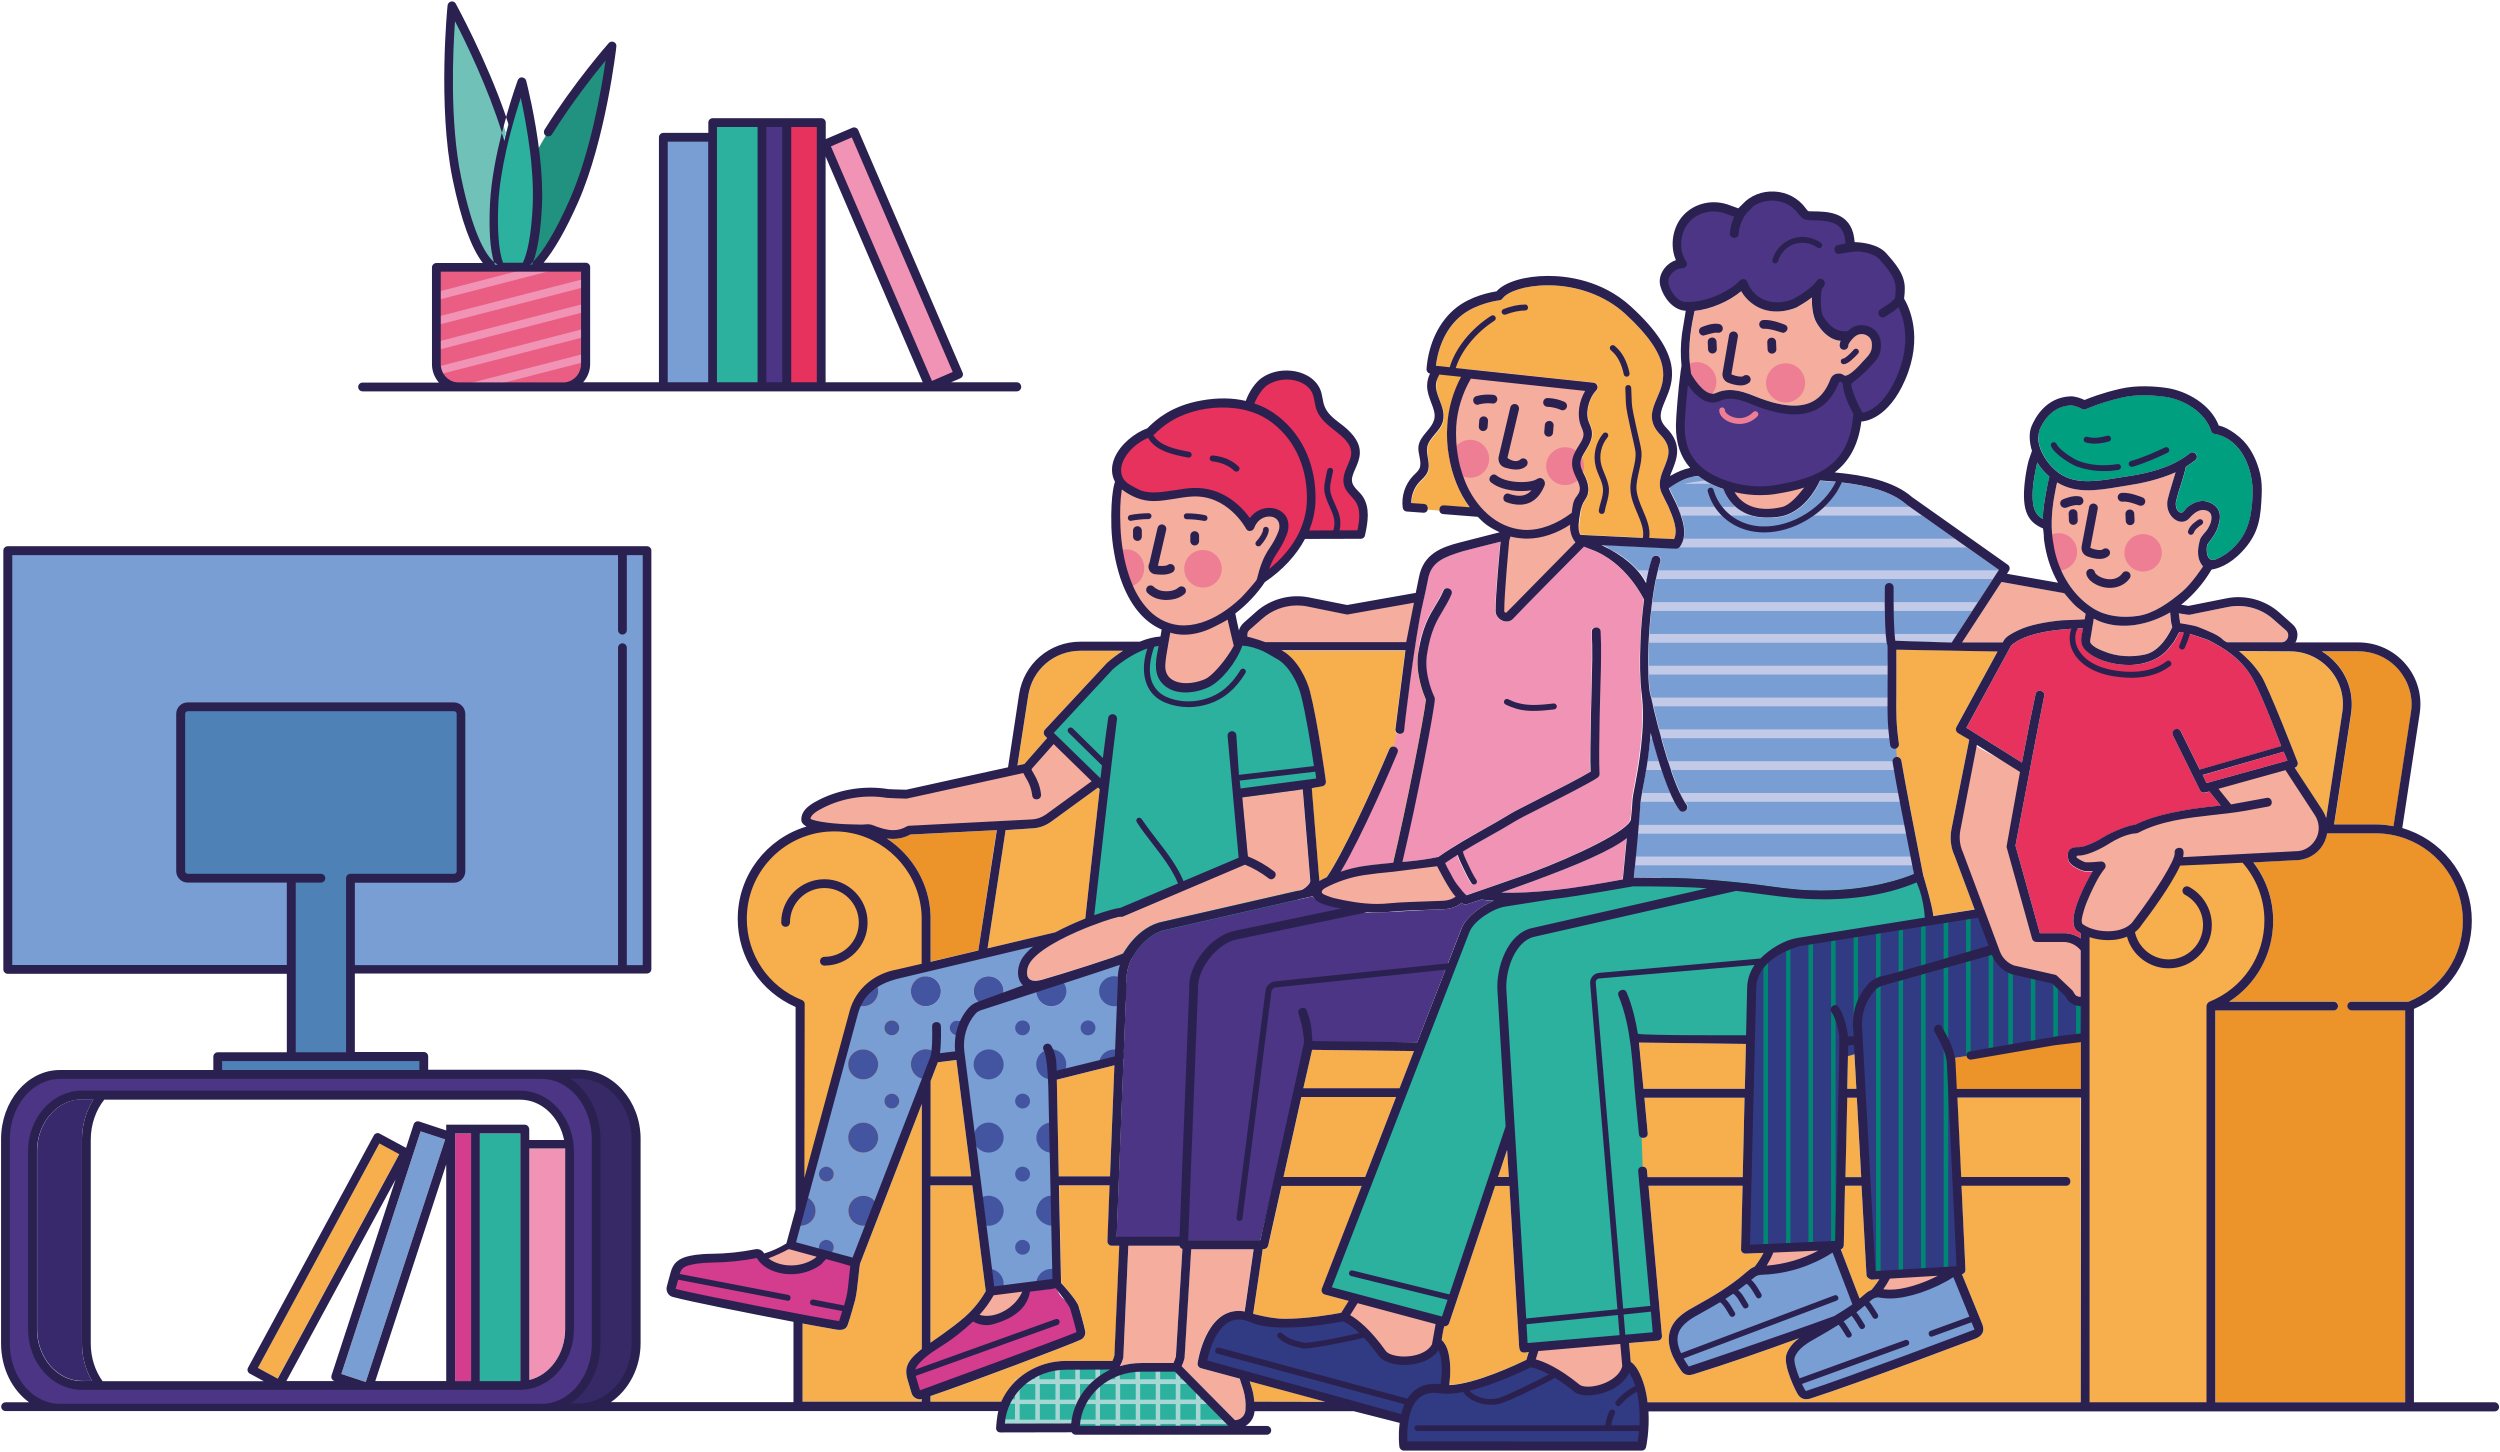 <svg xmlns="http://www.w3.org/2000/svg" viewBox="0 0 1650 958" enable-background="new 0 0 1650 958"><style type="text/css">.st0{fill:#EC942A;} .st1{fill:#E6325C;} .st2{fill:#F7AF4D;} .st3{fill:#F5AE9E;} .st4{fill:#70C2B9;} .st5{fill:#219280;} .st6{fill:#2BB19E;} .st7{fill:#EA5E83;} .st8{fill:#F093B5;} .st9{fill:#789ED3;} .st10{fill:#4355A0;} .st11{fill:#2B2150;} .st12{fill:#EE7E94;} .st13{fill:#4B3584;} .st14{fill:#C3CAE8;} .st15{fill:#313B84;} .st16{fill:#008773;} .st17{fill:#009F80;} .st18{fill:#D43C8D;} .st19{fill:#A6D7D4;} .st20{fill:#4E82B7;} .st21{fill:#362966;} .st22{fill:#38286C;}</style><path class="st0" d="M1376.2 682.4s-42.7 6.8-47.4 7.9c-14.5 3.4-39.7 8.2-39.7 8.2.9 9 1 21.7 1 21.7h85.2c.4-11.4 1.4-37 .9-37.8z"/><path class="st1" d="M896.9 353.5l-38.5.1c-5.9 12.1-16 22.2-27.4 29.7 5-19.9 8.3-16.8 14.1-31.1 5.9-14.8-15.7-19.8-21.5-4.2 0 0-12.5-24.3-38.4-22.7-11.3.7-26.3 6-36.3.7-3.9-2-9.6-4.8-11.6-8.7-6.6-12.7 8.3-27.2 19.7-31.2 2.1-.7 11-14.1 35.4-18.3 10.5-1.8 21-1.8 30.7 1 1.3-5.8 5.7-13.4 10.3-16.4 5-3.4 11.3-4.7 17.4-4.1 6.9.7 14 4.2 16.7 10.5 1.6 3.6 1.6 7.7 3 11.4 2.3 5.9 8 9.8 13.1 13.8s10.1 9.3 9.9 15.7c-.2 7.3-7.1 14-4.7 20.9 1.2 3.6 4.7 6 6.9 9.1 4.6 6.7 3 15.8 1.2 23.8z"/><path class="st0" d="M1591.3 470.2l-11.5 75.1c-3.9-.8-7.9-1.2-11.9-1.2h-27.3l11.2-73.1c1.8-11.8-1.6-23.7-9.4-32.7-2.9-3.4-6.3-6.2-9.9-8.4h24.4c10.2 0 19.8 4.4 26.5 12.2 6.5 7.7 9.4 18 7.9 28.1zM585.2 553.4c1.4.2 2.8.3 4.3.3 4 0 7.8-1 11.3-2.9l57-2.9-.1.3-12 79-31.5 7.5v-29.9c-.6-21.4-12.1-40.3-29-51.4z"/><path class="st2" d="M607 923.4c.5 0 .9 0 1.3-.2v1.9h-78.6v-51.6c6.4 1.2 12.8 2.4 19.3 3.5 3.7.7 8.8 2.1 10.5-2.6 1.6-4.4 4.4-14.7 4.9-16.4 1-4 1.5-9.4 2.1-14.6.3-3.5.7-6.7 1.1-9.3l40.8-105.5v161.7l-1.6 1.3c-3.3 2.8-7.9 6.7-8.6 12.2-.3 2.6.3 5.3 1.1 7.8l2.3 7.8c.7 2.3 2.9 4 5.4 4zM526.8 663.2c-22.4-8.9-38.2-30.8-38.2-56.3 0-33.5 27.2-60.6 60.6-60.6 33 0 59.8 26.3 60.6 59.1v86.6c1.4-2.1 3.3-4 5.5-5.3-.1 4.4-.5 8.7-1.2 10.8 0 0-51.3 132.3-51.3 132.4l-36.1-9.8.1-156.9zM614.1 713.5l4.9-12.4 12.2-1.5 9.8 76.8h-26.9v-62.9zM641.7 782.3l8.9 69.9c-3.5 6.1-7.9 11.7-13.3 16.5-.5.5-1 1-1.6 1.4-6.4 5.7-21.3 15.9-21.6 16.1v-103.9h27.6zM696.5 615.3l-44.7 10.6 11.9-78 17.8-1.2c4.5-.2 8.7-1.8 12.3-4.4l30.9-22.5 1 1h.1c-4 34.5-8.3 74.8-9.5 85.4-6.4 2.6-13.3 5.7-19.8 9.1zM732.6 776.4h-33.8l-1.3-63.8 38-9.5-2.9 73.3zM660.9 925.1h-46.7v-3.7c24.1-8.1 92.3-33.9 99.2-37.2 2.2-1 3.4-3.4 2.9-5.8-.9-4.6-3.9-14.7-4.4-16.5-1.3-4-11.3-15.1-11.5-15.1v-.2l-1.4-64.3h33.4s-1.4 36.8-1.4 36.9c-.1 1.6 1.3 3 2.9 3h4.9l-3.2 72.5c-.3 1.1-.7 2.2-1.3 3.5h-30.6c-19.3 0-35.8 11.1-42.8 26.9zM676.2 504.1l-4.6 1 7-45.9c2.6-17.3 17.1-29.7 34.6-29.7h28c-3.6 2.3-7.2 5-10.5 7.9l-41.1 44.2c-1 1.2-1 3 .1 4.1l1.4 1.4-14.9 17zM824.8 911.6l50 13.5h-47c-.2-3.4-.8-6.7-1.9-9.9l-1.1-3.6zM827.2 867.1s6.1-42.5 6.3-42.7h.7c1.4 0 2.6-1 2.9-2.3l8.8-39.4h52.9s-26.2 67.7-26.3 67.8c-.6 1.6.3 3.5 2 3.9l15.7 4.2-4.9 7.8c-6.1 1.2-22.7 4-37.4 4-8.8 0-20.4-3.1-20.7-3.3zM859 724h62.4l-20.4 52.8h-53.9l11.9-52.8zM923.7 718.2h-63.5l5.8-25.3 67.2.8-9.5 24.5zM845.7 429.5h81.7c-3.3 26.1-6.6 52-6.6 52-.5 3.7 5.3 4.5 5.8.7 0 0 3.6-30 7.4-55.3h2.6c-.3 1.4-.5 2.8-.7 4.3-2 13.6 3.7 27.3 5.1 30.6-.8 9.4-12.9 70.9-21.6 107.6-6.7.7-13.7 1.3-20.1 2.3-5 .8-9.8 2-14.5 3.6 14.4-24.1 34.7-71.8 37.5-78.6 1.4-3.5-3.9-5.7-5.4-2.3-12 28.3-31.2 70.1-41.3 84.5-1.7.8-3.3 1.6-4.9 2.5l-5-61.2 6.8-1.2c1.6-.3 2.7-1.7 2.5-3.3-.3-2.3-5.4-39.5-10.5-59.4-1.9-6.8-8.1-21.1-18.8-26.8zM988.7 776.8l6.1-17.9 1 17.9h-7.1zM956.4 914.1c1-7 1.2-14.4-.5-21.5-.7-3-2.1-6.1-4.4-8.2.5-2.9.9-6.1 1.7-9 1.4 0 2.7-.6 3.2-2l30.4-90.7h9.4s6.3 104.8 6.4 105.8c.3 4.2 1.9 4.8 6.4 3.8l-1.6 5.2c-5.8 2.8-33.5 15.9-51 16.6zM1081.9 688.1l70.4.9-.7 29.6h-66.9l-3-30.5c.1-.2.2 0 .2 0zM1152.5 683.2s-66.7.3-71.5-.9c-1.3-7.8-3.4-17.8-7.4-27.3-1.4-3.4-6.8-1.3-5.4 2.2 8.8 21.4 9.1 45.4 11.3 68.3l2.2 23c.3 3.7 6.2 3.2 5.8-.5l-2.2-23.5h66.1l-1.2 52.4h-62.8l-.4-4.4c-.3-3.7-6.2-3.2-5.8.5l8 88.9-17.9 1.8-18.1-215c-.2-1.5.9-2.8 2.3-2.9l102.5-8.9c-3.3 4.8-4.9 10.1-4.9 15.8l-.6 30.5zM1223.6 689.8v.1l1.6 28.7h-6l.6-28.5 3.8-.3zM1219.1 724.5h6.4l2.9 52.3h-10.5l1.2-52.3zM1235 844.6l5.4-.3c-1.5 2.4-5.1 7-5.2 7-2.2.8-3.9 2.3-5.6 3.8-.7.7-1.5 1.3-2.3 1.9l-12.4-32.4c1.1-.3 1.9-1.4 2-2.7l.8-39.3h10.9l3.3 59.2c.1 1.6 3.1 2.8 3.1 2.8zM1250.8 494.1c1.6-.2 2.7-1.7 2.5-3.3-1.9-13.5-1.8-20-1.7-31.9.1-4.9 0-30.2 0-30.2l66.8 1.2-27.2 49.9c-.7 1.4-.3 3 1 3.9l7.5 4.4-11.7 58.8c-1.2 6.2-.5 12.5 2.1 18l13.2 35.3-27.3 4.3c-.5-6.7-6.7-27-6.7-27-7.3-37.2-11.8-60.3-14.4-75.6-.3-1.6-1.8-2.7-3.4-2.4l-.7-5.4zM1291.7 724.5h81.6v201h-285.9c-.8-7-2.6-14.3-6.1-20.8-1.4-2.6-3.1-4.6-5-5.9l-1.1-12.4s19-1.6 19.1-1.6c1.6-.2 2.8-1.6 2.6-3.2l-8.9-99h62.1l-1 41.9c-.1 1.6 1.3 2.9 2.9 2.9l11.9-.5c-1.4 3.1-5.6 9.1-5.9 9.1-2.2.8-3.8 2.3-5.5 3.7-10.2 9-22.3 16.1-32.8 21.9-6.4 3.5-14.3 7.8-17.2 15.9-3.5 9.7 1.9 19.7 7.2 27.3 1.9 2.8 4.7 3.2 7.8 2.3 23.5-7.3 46.9-15.5 69.9-23.9-3.6 2.7-6.7 6.1-8.3 10.5-2.6 7.5 6.5 25.4 7.9 27.2 2.1 2.8 4.9 3 8 2.1 32.7-10.5 108.3-39.3 108.8-39.5 4.6-1.7 6.3-5.1 4.5-9.6-.2-.5-10.1-24.9-13.4-32.9 1.4-.3 2.4-1.6 2.3-3l-5.5-113.5zM1477.7 429.8l33.7.2c10.2 0 19.9 4.4 26.5 12.2 6.7 7.8 9.6 18 8 28.1l-10.6 69.7c-.6-1.8-1.4-3.5-2.4-5.1l-18.4-28.1c.8-.2 1.4-.8 1.8-1.6.3-.7.4-1.6 0-2.4 0 0-19.1-49.4-24.1-57-4.9-7.6-9.6-11.9-14.5-16z"/><path class="st3" d="M1370.9 400.8c.7.6 5.6 4.3 5.6 4.3l-.6 3.6c0 .2-13.8.6-15.1.7-5.2.5-10.3 1.2-15.4 2.3-4.7 1-9.3 2.3-13.6 4.4-2.1 1-4.1 2-6 3.3-3.6 2.5-3.8 4.6-4 4.6h-26.8l26-39.9 41.5 7.3c-.1.1 5.2 6.9 8.4 9.4zM1432.2 404.2c.3 3.2.4 6.6 1.4 9.7-1.7 3.8-7.9 16-18.1 18.1-8.9 1.9-18.7 1.4-27.2-2.2-2.1-.8-9.5-3.9-8.9-7 0 0 1.8-11 2.4-14.5l3.1 1.5c15.4 6.3 33.4 2.6 47.3-5.6zM1451.9 356.5c-.6 2.7-3.3 11.2 2.1 17.3 0 0-7.4 11.4-13.9 16.8-8.1 6.8-18.3 14.3-29.1 15.9-9.9 1.4-20.8.5-29.5-5-12-7.5-20.2-20-24.2-33.4-1.2-3.9-1.9-7.9-2.5-12-1.5-10.6-.4-21.6 1.7-32 .3-1.8.7-3.8 1.2-5.7.7.3 1.3.7 2 1.1 13.6 7.2 29.6 3.2 43.9 1 9.5-1.4 21.6-4 32.3-8.8 0 0-4.3 13.9-5.2 17.8-1.5 6.4 1.8 12 5.8 14 3.1 1.6 6.3 1 8.5-1.5 2-2.3 4.6-4.7 7.8-5.3 2.3-.4 5.7.4 6.5 3 .9 3.1-.5 6.4-2 9-1.5 2.5-4.8 5.1-5.4 7.8zM1505.8 423.9h-36.1c-.7-.5-1.4-.9-2.1-1.3-3.2-3.5-9.3-5.8-17-8.9-2.5-1-11.7-2.4-11.7-2.4-.3-2-.7-5.2-.9-6.5 0 0 6.5 1.1 6.9 1l25.6-5.2c10.7-2.1 21.9.9 30 8.2l8.3 7.3c3 2.7 1 7.8-3 7.8zM1198.7 312.7c0 1-.1 2-.1 3.1 0 0-12 19.5-21.7 21.7-27.2 6.1-36.5-10.8-38-20.4 6.6 2.3 14.5 3.9 22.7 3.9 3.1 0 6.1-.2 9-.7 10.9-1.7 20.3-4 28.1-7.6zM1235.4 230c-.6 3.8-3.8 6.3-6.2 9-6.3 7.2-9.6 8.7-10.9 8.9-1.4.3-3.1-1.4-4.7-1.4-2.5 0-4.6 1.4-5.5 3.9-4.5 11.8-12.1 17.3-23.9 17.3-7 0-15.6-2-25.7-6.1-4.4-1.8-10.5-4.2-16.8-4.2-3.2 0-6.3.7-8.9 1.9-6.1 3-13.2-6.7-16.6-12.6-.3-1.9-.5-3.7-.7-5.6-.7-6.4-.6-13 .2-19.6.7-5.9 1.7-11.3 2.8-16.3 10.7-1.1 22.5-6.1 30.8-13 3.2 5.6 8.6 10.1 14.8 12.1 5.9 1.9 12.7 1.7 19.3-.5.9-.3 1.8-.6 2.6-1 0 0 .1 0 .2-.1 2.2-1.3 6.1-3.5 9.8-6.4-.4 5.3.1 12.1 2.7 16.5 7.2 12.4 15.8 12.1 16 12.1-.4 1-.7 2.1-.7 3.1 0 1.6 1.3 2.9 2.9 2.9s2.9-1.3 2.9-2.9c0-1.4 2.8-4.9 5.1-6.4 2.5-1.6 5.6-1.4 8 .4 2.4 1.7 3.1 4.3 2.5 8zM887.8 403l47.8-8.4c-2.3 10.2-5 22.2-5.6 26.7l-.7 5.6-103-.1c-6.8 0-10-8.4-4.9-12.9l8.2-7.3c8.9-7.9 20.9-11.2 32.5-8.8l25.7 5.2z"/><path class="st4" d="M326 134.2c-.4 8-.4 14.8-.1 20.7 0 .7.1 1.3.1 1.9 0 .9.1 1.7.2 2.5 0 .7.1 1.3.2 1.9.2 1.9.5 3.7.7 5.3.2 1.3.5 2.6.8 3.7l.1.5c.3.9.5 1.7.7 2.5 0 .1 0 .2.1.2.4 1 .7 1.9 1.1 2.7 0 0 0 .1.1.2v.2l.9 1.8s.1.1.1.2c-1.9-.1-3.7-.8-5.6-2.1-8.4-5.6-17-23-24.4-59.1-10-48.2-3.3-113.7-3.3-113.7s23.2 41.6 36.1 83.8c-.9 3.6-1.8 7.4-2.7 11.2-.4 1.5-.7 3-1 4.5-.1.5-.2 1-.3 1.4l-.9 5c-.1.5-.2.9-.2 1.4-.6 3.2-1.1 6.4-1.5 9.5-.2 1.2-.3 2.3-.4 3.5-.2 1.5-.4 3.1-.5 4.6 0 1.9-.2 3.8-.3 5.7z"/><path class="st5" d="M403.8 30.3s-6.8 60.5-25.1 102.1c-10.3 23.3-19.2 37.1-26.6 43.9h-5v-.1c.2-.3.4-.7.6-1.2.2-.3.3-.6.5-1 .5-1.2 1-2.6 1.5-4.1.2-.7.4-1.4.6-2.2 1-3.4 1.8-7.5 2.5-12.3.1-.8.2-1.6.3-2.5.2-1.7.4-3.4.6-5.3.2-1.9.3-3.8.5-5.8.1-2 .2-4.2.3-6.3.1-2.4.2-4.8.2-7.2 0-2.1 0-4.3-.1-6.5-.2-4.3-.4-8.8-.8-13.1l-.3-2.7-.4-4.2 8.6-14.8c19-30.6 42.1-56.7 42.1-56.7z"/><path class="st6" d="M354.6 128.4c0 2.5 0 4.9-.2 7.2-.1 2.2-.2 4.3-.3 6.3-.2 2-.3 3.9-.5 5.8s-.4 3.6-.6 5.3l-.3 2.5c-.7 4.8-1.5 8.9-2.5 12.3-.2.8-.4 1.5-.6 2.2-.5 1.5-1 2.9-1.5 4.1l-.5 1-.6 1.2v.1h-16.9v.2l-.1-.2v-.2c-.4-.8-.7-1.7-1.1-2.7 0-.1 0-.2-.1-.2-.2-.8-.5-1.6-.7-2.5l-.1-.5c-.3-1.2-.5-2.4-.8-3.7-.3-1.6-.5-3.4-.7-5.3-.1-.6-.2-1.2-.2-1.9-.1-.8-.2-1.6-.2-2.5l-.1-1.9c-.3-5.8-.3-12.7.1-20.7.1-1.9.2-3.7.4-5.6.1-1.5.3-3 .5-4.6l.4-3.5c.4-3.2.9-6.3 1.5-9.5.1-.4.2-.9.2-1.4l.9-5c.1-.5.2-1 .3-1.4.3-1.5.6-3 1-4.5.9-3.8 1.8-7.6 2.7-11.2 4.9-19 10.2-33.5 10.2-33.5s5.8 22.3 8.8 48c.2 1.4.3 2.8.4 4.2l.3 2.7c.4 4.3.7 8.8.8 13.1.1 2 .1 4.1.1 6.3z"/><path class="st7" d="M371.8 255.3h-69c-8.1 0-14.7-6.7-14.7-15v-63.9h98.4v63.9c0 8.3-6.6 15-14.7 15z"/><path class="st8" d="M1083.2 456.7c-1.1-8-1.3-19.7-.7-32.4.4-9.4 1.2-19.3 2.4-28.6-.2-.3-11.6-25-35.6-33.3l-4.1-1.6c-2.8 2.8-41.7 42-46.6 47.4-4 4.5-11.7.7-11.7-4.9 0-11.2 2.6-38.7 3.3-45.8-2.8.7-24.3 6.1-24.8 6.3-12.9 4-21 7.1-23.1 18.5-.7 4-2.1 10.4-3.7 17.2-4.9 20.6-12.2 82.7-12.2 82.7-.3 2.5-3.1 3-4.7 1.9l-1.8 8.8c1.6.3 2.9 1.9 2.1 3.9-2.8 6.7-23.2 54.5-37.5 78.6 4.7-1.6 9.6-2.8 14.5-3.6 6.4-1 13.3-1.6 20.1-2.3 8.8-36.8 20.8-98.2 21.6-107.6-1.5-3.3-7.2-17-5.1-30.6 2.6-17 7.3-24.7 11.4-31.5 1.9-3.1 3.7-6.1 5.2-9.7 1.4-3.5 6.8-1.3 5.4 2.2-1.6 4.1-3.7 7.4-5.6 10.6-4 6.6-8.2 13.5-10.6 29.3-2.1 13.5 4.9 27.7 4.9 27.9.2.4.3.9.3 1.4-.3 7-12.2 68.5-21.4 107.5 8.2-.8 16.4-1.7 23.7-3.3 10.8-7.6 20.1-12.8 30-18.3 5.7-3.2 11.6-6.5 18.1-10.5 2.5-1.5 9.6-5.1 18.7-9.7 12.3-6.2 27.3-13.9 33.7-17.8-.7-14.1 2.3-83.1.8-92.2-.6-3.7 5.6-4.1 5.8-.3.3 5.4-1.6 79.7-.7 93.8.1 1.1-.4 2-1.3 2.6-5.6 3.8-22.3 12.2-35.7 19-8.6 4.3-16 8.1-18.3 9.5-6.6 4-12.5 7.3-18.3 10.6-5.6 3.2-11 6.2-16.6 9.6.6 2.5 1.8 4.9 2.9 7.3 2 4.3 3.8 8.1 6.1 11.6 1.4 2.2-2 4.1-3.3 2.1-2.4-3.7-4.2-7.6-6.3-12-1-2.1-2.1-4.3-2.8-6.8-2.6 1.6-8.2 5.4-8.3 5.4.7 1.7 2.1 4.5 3.9 7.5 1.6 3 3.2 5.9 5.3 8.3 1.6 2.2 3.3 4.2 4.9 5.5 8.6-2.9 40-13.9 41.8-14.6 27.8-10.3 59.8-25.5 65.7-33.5 1.7-1.4 1.7-11.1 2-15.3.1-1.2.5-3.5 1.2-7 2.5-13.1 7.8-40.3 4.7-63.5.3-.2.3-.2.3-.3zm-77.1 127c-4.9 1.8-9.9 3.5-15.2 5.4 10.4.4 21.8-.2 33.5-1.5h.1c15.8-1.7 31.9-4.4 46.4-7.2v-.2l2.6-27c-10.4 8.1-32.2 17.6-62.1 28.5-1.6.7-3.4 1.3-5.3 2z"/><path class="st3" d="M545.4 828.1c-1.5.2-5.5 3.9-6.8 4.8-8.2 5.9-19.5 7.3-28.9 3.5-3.7-1.5-7.3-4-9.1-7.5 0-.1-.1-.2-.2-.2 7.5-1.9 14.6-5.1 20.9-9.3l24.1 8.7z"/><path class="st9" d="M726.3 638.2c5.6-1.6 11.2-3.2 16.3-5.9-2.4 4.9-3.7 9.9-3.4 14.7l-2.1 52.8-44 10.9 2.9 136.3-43.9 5.6-19.8-155.8-16.8 2-52.3 134.9-42-14.3 40.8-150.7c3.8-14.3 15.6-24.1 28.7-25.5l108.1-25.4c-10.3 5.4-19.3 11.8-22.3 18.1-2 4.3-2.6 10.7 1.8 13.3 2.6 1.6 5.7.8 8.4.1 13.3-3.7 26.5-7.4 39.6-11.1zM529.5 789.2l-5.1 18.9c1.2.5 2.6.9 4 .9 5.5 0 9.9-4.4 9.9-9.9 0-5.1-3.9-9.3-8.8-9.9zm15.9 29.2c-2.7 0-4.9 2.2-4.9 4.9s2.2 4.9 4.9 4.9 4.9-2.2 4.9-4.9-2.2-4.9-4.9-4.9zm0-48.3c-2.7 0-4.9 2.2-4.9 4.9s2.2 4.9 4.9 4.9 4.9-2.2 4.9-4.9c0-2.8-2.2-4.9-4.9-4.9zm24.3-29.2c-5.5 0-9.9 4.4-9.9 9.9s4.4 9.9 9.9 9.9 9.9-4.4 9.9-9.9-4.4-9.9-9.9-9.9zm0-48.3c-5.5 0-9.9 4.4-9.9 9.9s4.4 9.9 9.9 9.9 9.9-4.4 9.9-9.9-4.4-9.9-9.9-9.9zm7.7-44.7c-5.5 3.3-10.1 8.4-13 14.6 1.5 1 3.3 1.6 5.3 1.6 5.5 0 9.9-4.5 9.9-9.9 0-2.3-.8-4.5-2.2-6.3zm-7.7 141.3c-5.5 0-9.9 4.4-9.9 9.9s4.4 9.9 9.9 9.9c1.2 0 2.3-.2 3.3-.6l5.4-13.9c-1.6-3.2-4.9-5.3-8.7-5.3zm18.9-67.4c-2.7 0-4.9 2.2-4.9 4.9s2.2 4.9 4.9 4.9 4.9-2.2 4.9-4.9-2.2-4.9-4.9-4.9zm0-48.3c-2.7 0-4.9 2.2-4.9 4.9s2.2 4.9 4.9 4.9 4.9-2.2 4.9-4.9-2.2-4.9-4.9-4.9zm22.5-29.2c-5.5 0-9.9 4.5-9.9 9.9s4.4 9.9 9.9 9.9 9.9-4.5 9.9-9.9-4.4-9.9-9.9-9.9zm0 48.3c-5.5 0-9.9 4.4-9.9 9.9 0 5.2 4 9.4 9 9.9l5.3-13.5 4.5-.5c-1.5-3.5-4.9-5.8-8.9-5.8zm20.7-19.1c-2.7 0-4.9 2.2-4.9 4.9s2.2 4.9 4.9 4.9c.3 0 .5 0 .8-.1.5-2.9 1.4-5.6 2.7-8.2-.9-.9-2.2-1.5-3.5-1.5zm20.7-29.2c-5.5 0-9.9 4.5-9.9 9.9 0 3.9 2.3 7.3 5.7 8.9 1.3.6 2.7 1 4.2 1 4 0 7.4-2.4 9-5.8.6-1.2.9-2.6.9-4.1 0-5.4-4.4-9.9-9.9-9.9zm22.5 29.2c-2.7 0-4.9 2.2-4.9 4.9s2.2 4.9 4.9 4.9 4.9-2.2 4.9-4.9c-.1-2.7-2.2-4.9-4.9-4.9zm22.8-28.3l-12.8 4.7c-.7 1.4-1 2.8-1 4.4 0 5.4 4.4 9.9 9.9 9.9s9.9-4.5 9.9-9.9c0-4.1-2.5-7.6-6-9.1zm20.3 28.3c-2.7 0-4.9 2.2-4.9 4.9s2.2 4.9 4.9 4.9 4.9-2.2 4.9-4.9-2.2-4.9-4.9-4.9zm17.1-29.2c-5.5 0-9.9 4.5-9.9 9.9s4.4 9.9 9.9 9.9 9.9-4.5 9.9-9.9c.1-5.4-4.4-9.9-9.9-9.9zM662.4 799.1c0 5.5-4.4 9.9-9.9 9.9-2.3 0-4.5-.8-6.1-2.2l-1.8-13.7c1.8-2.4 4.7-3.9 7.9-3.9 5.5 0 9.9 4.4 9.9 9.9zM662.4 750.8c0 5.5-4.4 9.9-9.9 9.9s-9.9-4.4-9.9-9.9 4.4-9.9 9.9-9.9 9.9 4.4 9.9 9.9zM662.4 702.5c0 5.5-4.4 9.9-9.9 9.9s-9.9-4.4-9.9-9.9c0-2.9 1.2-5.5 3.3-7.3 1.8-1.6 4-2.6 6.6-2.6 1.7 0 3.3.4 4.7 1.2 3.1 1.7 5.2 5 5.2 8.7zM662.4 847.3c0 1.5-.3 2.9-.9 4.1l-9.3 1.2-1.9-15c.7-.2 1.4-.2 2.2-.2 5.5 0 9.9 4.5 9.9 9.9zM679.8 823.2c0 2.7-2.2 4.9-4.9 4.9s-4.9-2.2-4.9-4.9 2.2-4.9 4.9-4.9c2.8.1 4.9 2.2 4.9 4.9zM679.8 774.9c0 2.7-2.2 4.9-4.9 4.9s-4.9-2.2-4.9-4.9 2.2-4.9 4.9-4.9c2.8.1 4.9 2.2 4.9 4.9zM679.8 726.7c0 2.7-2.2 4.9-4.9 4.9s-4.9-2.2-4.9-4.9 2.2-4.9 4.9-4.9c2.8 0 4.9 2.2 4.9 4.9zM679.8 678.4c0 2.7-2.2 4.9-4.9 4.9s-4.9-2.2-4.9-4.9 2.2-4.9 4.9-4.9c2.8 0 4.9 2.2 4.9 4.9zM684 750.8c0-5.4 4.4-9.9 9.8-9.9l.4 19.8h-.3c-5.5 0-9.9-4.4-9.9-9.9zM684 799.1c0-5.5 4.4-9.9 9.9-9.9h.9l.4 19.7c-.4 0-.9.1-1.4.1-5.4 0-9.8-4.4-9.8-9.9zM695.8 837.6l.2 9.4-12 1.5-.1-1.2c0-5.4 4.4-9.9 9.9-9.9.8 0 1.4.1 2 .2zM703.8 654.2c0 5.4-4.4 9.9-9.9 9.9s-9.9-4.5-9.9-9.9c0-1.6.4-3.1 1-4.4l12.8-4.7c3.5 1.6 6 5.1 6 9.1zM701.6 708.6l-8.5 2.1v1.6c-5.2-.3-9.2-4.6-9.2-9.9 0-5.5 4.4-9.9 9.9-9.9s9.9 4.4 9.9 9.9c.1 2.4-.7 4.6-2.1 6.2zM723 678.4c0 2.7-2.2 4.9-4.9 4.9s-4.9-2.2-4.9-4.9 2.2-4.9 4.9-4.9 4.9 2.2 4.9 4.9zM725.3 654.2c0-5.5 4.4-9.9 9.9-9.9s9.9 4.5 9.9 9.9-4.4 9.9-9.9 9.9-9.9-4.4-9.9-9.9zM744.1 698.1l-18.8 4.7v-.2c0-5.5 4.4-9.9 9.9-9.9 3.9-.1 7.3 2.1 8.9 5.4z"/><path class="st10" d="M662.4 654.2c0 1.5-.3 2.9-.9 4.1-1.5 3.4-5 5.8-9 5.8-1.5 0-3-.3-4.2-1-3.3-1.6-5.7-5-5.7-8.9 0-5.5 4.4-9.9 9.9-9.9s9.9 4.5 9.9 9.9zM703.8 654.2c0 5.4-4.4 9.9-9.9 9.9s-9.9-4.5-9.9-9.9c0-1.6.4-3.1 1-4.4l12.8-4.7c3.5 1.6 6 5.1 6 9.1zM745.2 654.2c0 5.4-4.4 9.9-9.9 9.9s-9.9-4.5-9.9-9.9c0-5.5 4.4-9.9 9.9-9.9s9.9 4.5 9.9 9.9zM621 654.2c0 5.4-4.4 9.9-9.9 9.9s-9.9-4.5-9.9-9.9c0-5.5 4.4-9.9 9.9-9.9s9.9 4.5 9.9 9.9zM579.6 654.2c0 5.4-4.4 9.9-9.9 9.9-2 0-3.8-.6-5.3-1.6 3-6.2 7.5-11.3 13-14.6 1.4 1.8 2.2 4 2.2 6.3zM593.5 678.4c0 2.7-2.2 4.9-4.9 4.9s-4.9-2.2-4.9-4.9 2.2-4.9 4.9-4.9 4.9 2.2 4.9 4.9zM635.2 675c-1.2 2.6-2.1 5.3-2.7 8.2-.2 0-.5.1-.8.1-2.7 0-4.9-2.2-4.9-4.9s2.2-4.9 4.9-4.9c1.4 0 2.7.6 3.5 1.5zM679.8 678.4c0 2.7-2.2 4.9-4.9 4.9s-4.9-2.2-4.9-4.9 2.2-4.9 4.9-4.9c2.8 0 4.9 2.2 4.9 4.9zM723 678.4c0 2.7-2.2 4.9-4.9 4.9s-4.9-2.2-4.9-4.9 2.2-4.9 4.9-4.9 4.9 2.2 4.9 4.9zM662.4 702.5c0 5.5-4.4 9.9-9.9 9.9s-9.9-4.4-9.9-9.9c0-2.9 1.2-5.5 3.3-7.3 1.8-1.6 4-2.6 6.6-2.6 1.7 0 3.3.4 4.7 1.2 3.1 1.7 5.2 5 5.2 8.7zM701.6 708.6l-8.5 2.1v1.6c-5.2-.3-9.2-4.6-9.2-9.9 0-5.5 4.4-9.9 9.9-9.9s9.9 4.4 9.9 9.9c.1 2.4-.7 4.6-2.1 6.2zM744.1 698.1l-18.8 4.7v-.2c0-5.5 4.4-9.9 9.9-9.9 3.9-.1 7.3 2.1 8.9 5.4zM620 698.3l-4.5.5-5.3 13.5c-5.1-.4-9-4.7-9-9.9 0-5.5 4.4-9.9 9.9-9.9 4 .1 7.4 2.4 8.9 5.8zM569.7 712.4c5.5 0 9.9-4.4 9.9-9.9s-4.4-9.9-9.9-9.9-9.9 4.4-9.9 9.9 4.4 9.9 9.9 9.9zM593.5 726.7c0 2.7-2.2 4.9-4.9 4.9s-4.9-2.2-4.9-4.9 2.2-4.9 4.9-4.9 4.9 2.2 4.9 4.9zM679.8 726.7c0 2.7-2.2 4.9-4.9 4.9s-4.9-2.2-4.9-4.9 2.2-4.9 4.9-4.9c2.8 0 4.9 2.2 4.9 4.9zM662.4 750.8c0 5.5-4.4 9.9-9.9 9.9s-9.9-4.4-9.9-9.9 4.4-9.9 9.9-9.9 9.9 4.4 9.9 9.9zM694.2 760.7h-.3c-5.5 0-9.9-4.4-9.9-9.9 0-5.4 4.4-9.9 9.8-9.9l.4 19.8zM569.7 760.7c5.5 0 9.9-4.4 9.9-9.9s-4.4-9.9-9.9-9.9-9.9 4.4-9.9 9.9 4.4 9.9 9.9 9.9zM550.3 774.9c0 2.7-2.2 4.9-4.9 4.9s-4.9-2.2-4.9-4.9 2.2-4.9 4.9-4.9c2.7.1 4.9 2.2 4.9 4.9zM679.8 774.9c0 2.7-2.2 4.9-4.9 4.9s-4.9-2.2-4.9-4.9 2.2-4.9 4.9-4.9c2.8.1 4.9 2.2 4.9 4.9zM662.4 799.1c0 5.5-4.4 9.9-9.9 9.9-2.3 0-4.5-.8-6.1-2.2l-1.8-13.7c1.8-2.4 4.7-3.9 7.9-3.9 5.5 0 9.9 4.4 9.9 9.9zM695.2 808.9c-.4 0-.9.1-1.4.1-5.9-.7-10.6-5.5-9.9-9.9.8-5.4 4.4-9.9 9.9-9.9h.9l.5 19.7zM578.5 794.5l-5.4 13.9c-1 .4-2.2.6-3.3.6-5.5 0-9.9-4.4-9.9-9.9s4.4-9.9 9.9-9.9c3.7 0 7 2.1 8.7 5.3zM538.3 799.1c0 5.5-4.4 9.9-9.9 9.9-1.4 0-2.8-.3-4-.9l5.1-18.9c4.9.6 8.8 4.8 8.8 9.9zM550.3 823.2c0 2.7-2.2 4.9-4.9 4.9s-4.9-2.2-4.9-4.9 2.2-4.9 4.9-4.9c2.7.1 4.9 2.2 4.9 4.9zM679.8 823.2c0 2.7-2.2 4.9-4.9 4.9s-4.9-2.2-4.9-4.9 2.2-4.9 4.9-4.9c2.8.1 4.9 2.2 4.9 4.9zM662.4 847.3c0 1.5-.3 2.9-.9 4.1l-9.3 1.2-1.9-15c.7-.2 1.4-.2 2.2-.2 5.5 0 9.9 4.5 9.9 9.9zM696 847.1l-12 1.5-.1-1.2c0-5.4 4.4-9.9 9.9-9.9.7 0 1.4.1 2 .2l.2 9.4z"/><path class="st3" d="M697.4 850.2s-21.4 1.6-22 3.1c-3.9 9.4-12.8 16.5-22.8 18.2-4 .7-8.3.4-11.7-1.6-.3-.2-.8-.3-1.2-.3 5.2-5 9.5-10.8 12.8-16.9l43.5-5.6s2.4 5.2 1.4 3.1zM723.7 516.3l-33 24.1c-3.2 2.3-6.9 3.6-10.8 3.8l-81.3 4.1c-12.2 7.2-23.5-1.4-28.4-1-10.8.8-39.3-.8-39.7-5.6-.4-5.2 5.8-8.6 10.4-10.9 13.3-6.7 28.8-9.1 43.6-6.6 1.3.2 12.6.5 12.6.5l79.2-17.4 17.5-19.9c.1.2.3.4.5.5l28.3 27.6c.3.3.7.6 1.1.8z"/><path class="st6" d="M856.5 518.6l.5 103.5c0 3-2.4 5.5-5.4 5.6l-109.3 4.5c-13.4-.2-24.3-10.1-24.8-22.7 0 0 5.5-51.8 10.3-92.8-1.8.5-3.8 0-5.3-1.4l-28.3-27.6c-2.2-2.1-2.3-5.6-.2-7.8 0 0 31.2-33.6 37.6-40.4 11.6-10.3 26.1-16.6 35.4-15.9l-1.7 10.7c-4.4 17.5 12 24.5 29.8 16.9 5.6-2.4 15.5-14 20.9-24.3 0 0-.4-1.5-1-3.8l7.2.4c.4 0 .8.1 1.2.2 6.9 1.8 12.9 4.2 18 8 9.8 4.2 16.7 17.5 18.9 26 5.2 20.2 10.4 59 10.4 59l-14.2 1.9z"/><path class="st3" d="M864.7 581.3c.2 1.9-4.2 5.6-5.9 6l-90.8 20.8c-17.9 3.2-27 22-26.9 21.2-2.5 1.4-39.8 13.4-53 17.1-2.1.6-6 1.6-8.5-.1-2.7-1.8-2.1-6.6-.7-9.6 4.2-8.7 22.1-18 37.4-24.2 1.9-.8 3.8-1.6 5.6-2.2 8.8-3.4 15.9-5.4 17.6-5.4.6.2 1.2.1 1.8-.2l82.5-35.4-4-43.1 39.9-5.3 5 60.4zM845 352.1c-5.8 14.3-9.1 11.2-14.1 31.1.2-.2.4-.3.6-.4-5.4 8.1-12.6 15.7-20.7 21.6 1.6 9.9 5.1 22.7 5.1 22.7-5.3 10.2-15.3 21.9-20.9 24.3-17.8 7.5-34.2.5-29.8-16.9l3.4-20c-13.2-4.5-22.4-17.1-27.8-33.2-1.7-5.1-3.1-10.6-4-16.3-.9-5.4-1.5-11-1.8-16.6-.5-12 0-22.4 2-31v.1c2 3.9 7.7 6.7 11.6 8.7 10.1 5.3 25 0 36.3-.7 25.8-1.5 38.4 22.7 38.4 22.7 6.1-15.9 27.7-10.9 21.7 3.9z"/><path class="st11" d="M766.8 379.3c-2.2 0-4.1-.3-5.1-.4-1.8-.5-2.9-1.7-3.4-3.1-.5-1.4-.4-2.8.3-4.1l5.4-23.3c.4-1.6 2-2.6 3.5-2.2 1.6.4 2.5 1.9 2.2 3.5l-5.5 23.7c2.6.3 5.7.1 6.4-.5 1.3-1 3.1-.8 4.1.4 1 1.2.8 3.1-.4 4.1-2 1.5-4.9 1.9-7.5 1.9zM769.9 396c-2.5 0-4.9-.4-7.1-1.2-2.1-.8-4-2-5.5-3.5-1.1-1.1-1.1-3 0-4.1 1.1-1.1 3-1.1 4.1 0 .9.9 2.1 1.6 3.4 2.2 3.7 1.4 9.2 1 12-.9l.8-.6.4-.3c1.3-1 3.1-.7 4.1.5 1 1.3.7 3.1-.5 4.1l-.3.2-1.1.8c-2.7 1.8-6.5 2.8-10.3 2.8zM816 311.3c-.5 0-1-.2-1.3-.5-3.7-3.5-8.5-5.6-14.6-6.3-1.1-.1-1.8-1.1-1.7-2.2.1-1.1 1.1-1.8 2.2-1.7 7.1.8 12.6 3.2 16.9 7.3.8.7.8 2 0 2.8-.5.4-1 .6-1.5.6z"/><path class="st12" d="M781.6 375.2c-.1 6.8 5.4 12.5 12.2 12.6 6.8.1 12.5-5.4 12.6-12.2.1-6.8-5.4-12.5-12.2-12.6-6.9-.2-12.5 5.3-12.6 12.2z"/><path class="st11" d="M830.5 360.6c-.5 0-1-.2-1.3-.5-.8-.7-.8-2-.1-2.7 2.5-2.6 4.5-6.1 4.5-7.8 0-1.1.9-1.9 1.9-1.9 1.1 0 1.9.9 1.9 2 0 3.1-2.8 7.4-5.5 10.4-.3.3-.8.5-1.4.5zM750.7 357c-1.6 0-2.9-1.3-2.9-3v-3.8c0-1.6 1.3-2.9 2.9-2.9 1.6 0 2.9 1.3 2.9 3v3.8c0 1.6-1.3 2.9-2.9 2.9zM788.5 360c-1.6 0-2.9-1.3-2.9-3v-3.5c0-1.6 1.3-2.9 2.9-2.9s2.9 1.3 2.9 3v3.5c0 1.6-1.3 2.9-2.9 2.9z"/><path class="st12" d="M739.6 363.4l.5 2.9c1.1 5.7 2.6 11.1 4.3 16.1.6 1.6 1.2 3.2 1.8 4.7 5.3-1.2 9.2-6.4 9-12.4-.2-6.9-5.5-12.3-11.8-12.1-1.3 0-2.6.3-3.8.8z"/><path class="st11" d="M881.3 354.1c-.3 0-.5 0-.8-.2-1-.4-1.4-1.6-1-2.5 1.2-2.8 1.5-5.9 1-8.8-.5-2.8-1.7-5.5-3-8.3-1.6-3.6-3.3-7.3-3.5-11.4-.1-2.7.5-5.3 1-7.9l1-4.7c.2-1 1.3-1.7 2.3-1.5 1.1.2 1.7 1.3 1.5 2.3l-1 4.7c-.5 2.4-1 4.7-.9 6.9.1 3.4 1.6 6.6 3.2 10 1.3 2.9 2.7 6 3.3 9.3.6 3.7.2 7.6-1.3 11-.4.7-1.1 1.1-1.8 1.1zM795.1 343.8h-.4c-3.8-.7-7.6-1.1-11.5-1.1-1.1 0-1.9-.9-1.9-2s.9-1.9 1.9-1.9c4.1 0 8.2.4 12.2 1.2 1 .2 1.8 1.2 1.5 2.3 0 .9-.9 1.5-1.8 1.5zM746.3 343.8c-.9 0-1.7-.7-1.9-1.6-.2-1 .5-2.1 1.5-2.3 4-.8 8.1-1.1 12.2-1.2 1.1 0 1.9.9 1.9 1.9s-.9 1.9-1.9 2c-3.8 0-7.7.4-11.5 1.1 0 .1-.2.1-.3.1z"/><path class="st3" d="M780.4 824.3l-4.3 70.9c-.3 1.3-.9 2.8-1.6 4.4h-21.2c-5 0-9.8.7-14.2 2.1 1.1-2 1.9-4 2.3-5.9l3.3-73.6h33.7c.2.5.4.9.7 1.3.3.4.8.7 1.3.8zM820.4 916.9c1.2 3.6 1.7 7.3 1.7 11.1 0 .9 0 1.8-.1 2.7-.3 3.7-3.3 6.5-6.9 6.6l-9.2-9.3-26.1-26.3c.9-1.9 1.5-3.7 1.9-5.4l4.4-71.8h41.2l-5.9 41.1c-1.4-.3-2.7-.4-4-.4-21.7 0-26.9 33.1-27.1 34.5-.2 1.5.7 2.9 2.2 3.3.1 0 25.6 6.9 25.6 6.9l2.3 7z"/><path class="st6" d="M708.3 944.4v-1.4h-49.5v-.4c0-22.7 19.5-41.1 43.5-41.1h32.4l2.8 3.7c4.5-1.5 9.3-2.3 14.3-2.3h23.4l39.9 40.4-106.8 1.1z"/><path class="st3" d="M1073.6 901.9c-3.2 13.9-26.5 19.5-33.1 14.2-19.3-15.8-30.2-16.7-30.7-16.7l3.2-10.5 59-5.1 1.6 18.1z"/><path class="st13" d="M985.8 594.6c-9.1 3.7-18.9 11.3-21.5 18.9l-10.3 26.5-18.6 47.9-72.5.1-31.1 130.6h-47.6l-47.3-2.2 6.6-170c-.8-12.9 12.5-30 25.6-32.6l97.2-22.2c1.8 4 21.3 8.3 34.5 10.8 0 0 5.8-.1 8-.1 3.3 0 30.2-1.7 38.5-2 2.5-.1 4.5-.1 5.6-.2 3.9-.2 8.7-1.4 11.8-4.3.3.3.6.5.9.7.8.5 1.7.6 2.6.3 3.2-1.1 9.4-3.1 9.5-3.1 2.5.5 5.2.8 8.1.9z"/><path class="st9" d="M1252 499.4c1.9 14.3 4 29.8 6.4 46.6l4.9 30.7c-6.6 2.8-29 10.9-61.2 10.9-5.4 0-10.9-.2-16.3-.7-11.2-1-22.2-2.9-33.4-4.1-6.5-.7-13.1-1.3-19.6-1.9-11.6-1.1-23.6-1.6-35.3-1.6-9.8-.1-19.1-.2-19.1-.2.4-3.9 1.5-31.8 5.4-55.7 2.8-16.9 5.4-33.7 5.8-40 5 19 12 41.7 19 51 2.3 3 6.9-.5 4.7-3.5-8.3-11-17.9-45.7-24.3-74.6l-.1-.3v-.1c-2.6-20 .2-64.2 7.1-85.5 1.2-3.6-4.4-5.4-5.6-1.8-1.5 4.5-2.8 10-3.8 16.1.5-3-5.7-8.3-7.5-10.3-3.5-3.7-7.7-6.8-12-9.5-1.8-1-4.7-2.1-6.1-3.5 0 0-.1 0-.2-.1l-3.6-1.8 49.3 2.4c2.8.1 4.2-4.3 4.7-6.4 1.2-4.8.2-10.1-1.5-15.2-.7-2-2.9-7.6-3.3-8.4 0 0-4-7.8-4.8-10 0 0 5.5-3.7 9.1-5.1 5.1-2 5.1-2 10.2-2.6.9.5 6.1 4 6.8 4.4l1.5.8c2.6 1.3 5.4 2.5 8.3 3.5 1.1 3 2.8 6.1 5.1 8.8 3.9 4.6 11.2 10.1 23.6 10.1 4.3 0 9.1-.3 13.1-1.8 14.9-5.4 22-22.7 22-22.7.2 0 7.2.5 10.5.8-.5 1 4.2.4 4 .4 17 2 32.7 5.8 42.6 14.5l31.9 22.5 8.2 5.8 20.9 14.8-31.2 48-37.2-1.2s-5.6-.2-5.6 1.2l1.1.1s-.8 12.8-.5 23.8c.4 13.7 3.3 28.9 5.5 46 0 1.8.3 3.6.5 5.4z"/><path class="st6" d="M1273.4 607.9l-2.5.4-3 .5-8.6 1.4-72.1 11.5c-14.3 3.9-31.1 13.8-31.1 31l-.8 33.4-73.7-1 2.6 87.5 9.8 109.3-88.5 7.7-9-149-44.3 132.3-78.4-20.9 91.8-237c3-8.8 17.2-17.8 26.4-19.1l104.9-16.7h.7c11.7 0 23.7.5 35.3 1.6 6.5.6 13.1 1.2 19.6 1.9 11.2 1.2 22.2 3.2 33.4 4.1 5.4.5 10.8.7 16.3.7 32.2 0 54.6-8.1 61.2-10.9l-1.9-11.8 8.2 21.5c2.1 6.8 3.4 14.1 3.7 21.6z"/><path class="st14" d="M1265.2 571.1h-190.1c.2-1.8.3-3.7.5-5.8h188.4l1.2 5.8zM1261 550.2h-184c.2-1.9.3-3.8.5-5.8h182.5c.3 1.8.7 3.7 1 5.8zM1257 529.2h-178.3c0-.3.4-3.5.8-5.8h176.4c.3 1.8.7 3.8 1.1 5.8zM1253.1 508.2h-171.1c.3-1.9.5-3.8.8-5.8h169.3c.3 1.8.6 3.7 1 5.8zM1249.9 487.2h-165.4c.2-1.9.3-3.8.4-5.8h164.3c.2 1.8.4 3.7.7 5.8zM1248.7 460.4v5.8h-163.5c0-1.9-.1-3.9-.3-5.8h163.8zM1248.8 445.2h-164.8c-.1-1.9-.2-3.9-.2-5.8h165v5.8zM1244.5 418.4c.2 2.3.4 4.3.7 5.8h-157l.3-5.8h156zM1291.8 418.4l-3.7 5.7-37.2-1.2c-.2-1.1-.3-2.6-.5-4.5h41.4zM1243.9 397.4v5.8h-154.1c.2-2 .4-3.9.7-5.8h153.4zM1305.4 397.4l-3.8 5.8h-51.9c0-1.9 0-3.8-.1-5.8h55.8zM1319.1 376.4l-3.8 5.8h-229.9c-1.2-2-2.6-4-4.2-5.8h237.9zM1303.4 361.3h-195.3c.3-.2.5-.4.7-.7 1.1-1.6 1.9-3.3 2.3-5.1h184l8.3 5.8zM1129.1 319.3h-17.8c4.1-.9 8.8-1.6 13.9-2.2.9.5 1.8 1 2.4 1.4l1.5.8zM1136.4 340.3h-26.7c-.7-2-1.4-3.9-2.2-5.8h24.2c.2.3.4.6.6.8.4.7.9 1.3 1.4 1.9.5.6 1 1.2 1.6 1.8l1 1.1c0 .1 0 .1.1.2zM1156 340.3h-13.8c-2.2-1.7-4.1-3.7-5.8-5.8h8.9c2.6 2.3 6.1 4.4 10.7 5.8zM1273.7 340.3h-76.6c2.5-1.8 4.9-3.8 7.1-5.8h61.3l8.2 5.8z"/><path class="st2" d="M1104.9 355.9l-61.3-3h-.3c-.7-1.4-1-3-1.1-4.7-.1-2.8 1.3-11.2 1.5-12.2.6-2.5 1.5-4.5 3.2-7 1.6-2.5 2.9-6.8-.2-13.9-1.3-2.9-3.2-5.8-3.3-9-.2-3.2 1.8-6.1 3.4-8.8 2.3-3.8 4.9-8 4-13.1-.4-2.5-1.7-4.6-2.4-7-.7-2.5-.7-5.2-.2-7.8.7-4.2 2.6-8.7 5.6-11.8 1.7-1.8.6-4.7-1.8-5l-82.1-8.8-1.5-.2c-5.2 10.3-12.5 27.2-13.1 37.3-.5 7-.1 14 1.1 20.7 2 11.9 6.4 23.7 13.7 33.5 0 0-16.9-1.3-17-1.3-2.1-.2-3.2 1.5-3.1 3.2l-7.5-.6c.3-1.5-.5-3.3-2.5-3.5l-8.4-.6c0-5 1.9-10.2 5.4-13.9 1.9-2 4.2-3.8 5.3-6.4 2.4-5.5-1-10.8-.2-16.3 1.1-6.7 8.7-10.6 10.4-17.3 1.3-5.1-.5-9.8-2.3-14.4-1.2-3.2-2.4-6.3-2.3-9.3 0-1.7 1.2-8.5 2.3-13l-2.5-.3c1.7-14.1 7.8-26.1 17.1-33.4 10.3-8.1 24.7-9.8 24.8-9.8.9-.1 1.6-.5 2.1-1.2 3-4.3 14.3-8.7 30-8.7 19.2 0 37.7 6.8 50.7 18.6 32.5 29.6 26.3 44.1 21.3 55.6-3.3 7.6-6.7 15.5 2.3 24.6 7.8 8 5.3 14.2 2.4 21.4-1.4 3.4-2.8 6.8-2.9 10.3-.1 2.2.2 4.3 1.1 6.3.5 1.3 4.4 8.9 4.4 8.9 3.1 7.6 6.7 15.9 3.9 21.9z"/><path class="st3" d="M1048.1 269.4c-.4 2.6-.5 5.3.2 7.8.7 2.4 2 4.6 2.4 7 .9 5-1.7 9.3-4 13.1-1.6 2.7-3.6 5.6-3.4 8.8.1 3.2 2 6.1 3.3 9 3.1 7 1.9 11.4.2 13.9-1.7 2.6-2.6 4.5-3.2 7-1.3 1.2-2.6 2.4-4 3.5l2.5 8.6 1.4 4.7 1 3.5s-41.1 40.9-49.4 50.3c-2.1 2.4-6.6.3-6.6-3 0-12.6 3.4-47.1 3.4-47.1l1.7-5.8c-16.8-5.6-28.9-21.9-34-41.9-.7-2.4-1.1-4.8-1.6-7.2-1.1-6.5-1.5-13.3-1.1-20.1.8-13.7 5.7-26.9 13.1-37.8l82.1 8.8c2.4.3 3.5 3.2 1.8 5-3.2 3.3-5 7.7-5.8 11.9z"/><path class="st11" d="M1022.1 288.2h-.2c-1.6-.1-2.8-1.5-2.7-3.1l.4-4.6c.1-1.6 1.5-2.7 3.1-2.7 1.6.1 2.8 1.5 2.7 3.1l-.4 4.6c-.1 1.6-1.3 2.7-2.9 2.7zM978.9 284.5h-.2c-1.6-.1-2.8-1.5-2.7-3.1l.3-3.9c.1-1.6 1.6-2.8 3.1-2.7 1.6.1 2.8 1.5 2.7 3.1l-.3 3.9c-.1 1.5-1.4 2.7-2.9 2.7zM1000.6 309.9c-2.7 0-5.3-.7-7.1-1.2-1.7-.5-3.2-1.6-3.9-3.2-.7-1.5-.8-3.2-.3-4.8l7.5-31.8c.4-1.6 1.9-2.5 3.5-2.2 1.6.4 2.5 1.9 2.2 3.5l-7.6 32c0 .1 5.2 4 8.6 1 1.2-1.1 3.1-.8 4.1.4 1 1.2.8 3.1-.4 4.1-1.9 1.7-4.3 2.2-6.6 2.2zM1019.3 320.7c-3.4 8.2-9 12.4-16.4 12.4-2.7 0-5.6-.5-8.8-1.7-3.5-1.2-1.7-6.8 1.9-5.5 6.6 2.3 11.4 1.6 14.8-2.3-2.1.3-4.3.5-6.7.5-4.4 0-9-.7-12.7-1.9-2.8-.9-5.4-2.3-7.3-3.8-2.9-2.3.7-7 3.6-4.6 1.4 1.1 3.3 2.1 5.5 2.8 6 2 15 2.1 19.8.3 1.1-.5 2.5-1.6 3.8-1.4 2.5.5 3.4 3.1 2.5 5.2z"/><path class="st12" d="M982.8 303.8c-.5 6.9-6.6 12-13.4 11.5-4.3-.3-7.9-2.8-9.9-6.3-.6-2.4-1.1-4.8-1.6-7.3.6-6.8 6.6-11.9 13.4-11.4 6.9.6 12.1 6.6 11.5 13.5zM1045.4 308.6c-.5 6.9-6.6 12-13.4 11.5-6.9-.5-12-6.5-11.5-13.4s6.6-12 13.4-11.5c6.9.5 12.1 6.5 11.5 13.4z"/><path class="st11" d="M975.2 267.2c-1.3 0-2.5-.9-2.8-2.2-.4-1.6.5-3.2 2.1-3.6 3.6-1 7.5-1.2 11.2-.8 1.6.2 2.7 1.7 2.5 3.2-.2 1.6-1.7 2.8-3.2 2.5-3-.4-6.1-.1-9 .6-.3.3-.5.3-.8.3zM1031.3 270.8c-.4 0-.8-.1-1.2-.3-2.8-1.2-5.8-1.9-8.8-2-1.6-.1-2.9-1.4-2.8-3s1.3-2.8 2.9-2.8h.1c3.8.1 7.6 1 11 2.5 1.5.7 2.1 2.4 1.5 3.8-.5 1.2-1.6 1.8-2.7 1.8zM993 207.7c-.8 0-1.5-.5-1.8-1.2-.4-1 .1-2.1 1.1-2.5 4.9-1.9 9.7-3 14.2-3 1.1-.2 1.9.8 2 1.9.1 1.1-.8 2-1.9 2-4.1.1-8.4 1-12.8 2.7-.3.1-.5.1-.8.1zM1073.6 248.6c-.9 0-1.7-.6-1.9-1.5-1.5-7.2-4.3-12.5-8.5-15.9-.8-.7-1-1.9-.3-2.7.7-.8 1.9-1 2.7-.3 5 4.1 8.2 10 9.9 18.1.2 1-.5 2.1-1.5 2.3-.1-.1-.3 0-.4 0zM1057.2 339.2h-.3c-1.1-.2-1.8-1.1-1.7-2.2.3-2 .8-4 1.4-5.9.8-2.8 1.5-5.5 1.4-8.1-.1-3-1.3-5.8-2.6-8.8-.8-2-1.7-4-2.2-6.2-2-7.5-.1-15.9 4.9-21.9.7-.8 1.9-.9 2.7-.2.8.7.9 1.9.2 2.7-4.2 5-5.8 12.1-4.1 18.4.5 1.9 1.3 3.7 2.1 5.7 1.3 3.2 2.7 6.5 2.9 10.1.1 3.3-.7 6.3-1.5 9.3-.5 1.9-1 3.6-1.3 5.4-.1 1-.9 1.7-1.9 1.7z"/><path class="st3" d="M1206.4 825.1c-12.8 8-27.7 12.6-42.8 13.2-1 0-2.1.1-3.1.3 3-4.3 5.6-9 7.6-13.8l38.3.3zM1290.1 838.7c-13.9 10-37.1 18-49.2 14.7-1.2-.3-2.5 0-3.7.3 3.2-3.9 6-8.2 8.3-12.6l44.5-2.6.1.2z"/><path class="st15" d="M1377.3 683.2l-89.7 15.5 6.6 139.6-59.3 3.5-8-146.9c-.9.3-7.7 2.3-10.2 2.9l-4.1 127.4-60.6-.5 3.3-138.5.8-33.5c0-17.2 16.8-27.1 31.1-31l80.7-12.9 3-.5 11.9-1.9 2.9-.5 11.9-1.9 3-.5 37-5.9c1.2 5.6 2.7 11 4.5 16.5.3.9.7 1.9 1.5 2.6.7.5 1.5.6 2.3.7 7.6.9 15.2 1.9 22.7 2.8 1.8.2 3.7.5 5.2 1.6 2.1 1.7 2.6 4.7 2.8 7.5 1.5 17.9 1.7 35.9.7 53.9z"/><path class="st16" d="M1166.9 631.7v192.9h-3v-190.2c.9-.9 1.9-1.8 3-2.7zM1181.7 623.4v201.2h-2.9v-200l2.9-1.2zM1196.6 620.2v204.5h-3v-204l3-.5zM1211.5 617.8v206.9h-3v-206.4l3-.5zM1226.3 615.4v71.2l-2.9.3v-71l2.9-.5zM1241.2 613v227h-3v-226.5l3-.5zM1256 610.6v229.4h-2.9v-228.9l2.9-.5zM1270.9 608.3v231.7h-3v-231.3l3-.4zM1285.8 605.9v234.1h-3v-233.6l3-.5zM1300.6 602.5v93.9l-3 .5v-94.4h3zM1315.5 626.3v67.6l-3 .5v-67.2l3-.9zM1328.5 639.9v51.7l-3 .5v-53.5c.8.5 1.8.9 2.7 1.3h.3zM1343.3 643.3v45.7l-2.9.5v-46.9l2.9.7zM1358.2 648.7v37.8l-3 .5v-40.6c1.1.7 2.1 1.4 3 2.3zM1373.1 661v22.9l-2.9.5v-24.3c.8.5 1.9.7 2.9.9z"/><path class="st1" d="M1371.2 614.6l2.1 1.4v3.4c-.9-.6-1.8-1.2-2.8-1.6-2.3-1.1-4.9-1.8-7.5-1.9h-16.7l-16.1-57.8s17-89.9 19-98.8c.8-3.6-4.9-4.9-5.7-1.3-2 9-5.4 26.1-9 45.3l-36.7-23 27.4-50.3 2.1-3.9c.7-.7 1.5-1.4 2.4-1.9 7.1-5 20-8.2 37.4-9.2 0 0 6.7-.3 7.9-.3-.3 2.4-1.7 6-1.1 9.4.4 2.3 1.7 4.3 3.5 5.8 4.9 4.6 15.2 9 28.2 9 4.8 0 17.5-1.2 25.4-10.4l3.9-4.8c.4-.5 3.5-6.6 3.7-6.6l6.7 1.3c.8.2 11.7 3.8 12.4 4.2 9.7 5 21.7 11.8 29.6 26.2 5.8 10.4 18.4 43.7 18.4 43.7l-53.8 15.5-12.5-25.2c-.7-1.4-2.4-2.1-3.9-1.3-1.4.7-2 2.5-1.3 3.9l17.9 36.3c.5 1 1.5 1.6 2.6 1.6.3 0 3.6-.8 3.6-.8l7.5 9.3c-12 1-40.2 4.2-56.5 12.6-5.5.4-17.3 5.9-20.3 7.8-3.6 2.4-12.6 7.2-17.4 7-1.9-.1-4.2.1-5.7 1.9-1.6 2-1.2 4.6-.7 7 .8 3.3 8.3 6.9 11 7.1 1.3.1 3.2.1 5 0-5.4 9-13.7 25.7-12.7 34.3.2 2 1.1 3.8 2.7 5.1zM1453.7 511.6l53.5-15.5 2.5 5.9-53.4 14.8-2.6-5.2z"/><path class="st12" d="M1370.9 363.7c.3 6.8-5 12.6-11.8 12.9-.7 0-1.3 0-1.9-.1-2.9-6.8-4.8-14.4-5.6-22.4 1.8-1.3 4-2.1 6.4-2.2 6.8-.4 12.6 4.9 12.9 11.8z"/><path class="st11" d="M1385.7 368.9c-3 0-6-.9-8.1-1.7-2.7-1-4.2-3.8-3.7-6.7l4.9-25.8c.3-1.6 1.8-2.6 3.4-2.3 1.6.3 2.6 1.8 2.3 3.4l-4.9 25.8c4.2 1.7 7.3 1.7 8.2 1 1.2-1 3.1-.9 4.1.3 1.1 1.2.9 3.1-.3 4.1-1.6 1.4-3.8 1.9-5.9 1.9zM1392.6 388c-1.3 0-2.7-.1-4-.4-4.9-1-10.7-4.2-11.6-8.7-.3-1.6.7-3.1 2.3-3.4 1.6-.3 3.1.7 3.4 2.3.2 1 2.8 3.3 7.1 4.2 2.2.5 7.7 1 11-3.7.9-1.3 2.7-1.6 4.1-.7 1.3.9 1.7 2.7.7 4.1-3 4.1-7.7 6.3-13 6.3zM1368.4 346.4c-1.6 0-2.8-1.2-2.9-2.8l-.2-4.5c-.1-1.6 1.2-3 2.8-3 1.6-.1 3 1.2 3 2.8l.2 4.5c.1 1.6-1.2 3-2.9 3zM1405.9 346.6c-1.6 0-2.8-1.2-2.9-2.8l-.2-4.5c-.1-1.6 1.2-3 2.8-3 1.6-.1 3 1.2 3 2.8l.2 4.5c.1 1.6-1.2 3-2.9 3z"/><path class="st12" d="M1426.8 364.3c.3 6.8-5 12.6-11.8 12.9-6.8.3-12.6-5-12.9-11.8-.3-6.8 5-12.6 11.8-12.9 6.8-.3 12.6 5 12.9 11.8z"/><path class="st17" d="M1352.6 314.6c0 .2-1.3 5.5-1.8 8.1-1.2 6.6-2.5 13.2-2.5 19.8-4.5-2.4-8.3-6.8-6.2-24.1.5-4.1 2.4-13 2.5-13.2 2.1 3.5 4.8 6.8 8 9.4zM1486.8 327.1c-.6 12.5-2.3 23.4-11.2 32.9-4.6 4.9-9 7.5-12.3 8.9-1.4.6-5.2 1.9-6.4-2.8-.5-1.8-.7-5.8.5-7.4 2.6-3.4 5.4-7 6.6-11.2 1-3.5 2.1-7.2.3-10.8-1.5-3-4.5-4.8-7.7-5.7-4.6-1.3-9.5 1-13 3.9-1.4 1.2-2.5 4.2-4.7 3.3-2.6-1-3.2-5.3-2.6-7.5.9-3.7 2-7.4 3.2-10.9 1.2-3.8 2.4-7.7 3.3-11.8 2.2-1.3 4.3-2.8 6.2-4.3 2.9-2.4-.7-6.9-3.7-4.5-11.8 9.6-28 13.3-42.6 15.4-1.8.3-3.7.6-5.7.9-11.5 1.9-24.6 4-34.7-1.3-8.4-4.2-16.8-15.5-17-25.1 0-2.2.2-3.9.8-5.4 1.9-4.7 7.7-15.5 20.3-16.2 2.6-.2 6.4 1.6 7.7 2.3.8.5 1.8.5 2.7.1.1 0 9-4.2 23.8-7.6 9.8-2.3 20.7-1.5 28.2-.5 12.2 1.6 26.5 9.9 30.5 22.5.3 1.1 1.2 1.8 2.3 2 18.3 3.4 25.9 24.4 25.2 40.8z"/><path class="st11" d="M1446 353c-.2 0-.3 0-.5-.1-1-.3-1.7-1.3-1.4-2.3 1-4.2 6.4-7.3 7-7.7.9-.5 2.1-.2 2.7.7.6.9.2 2.1-.7 2.7-1.7 1-4.7 3.3-5.1 5.2-.4.9-1.2 1.5-2 1.5zM1382.2 292.8c-2.1 0-4-.3-5.6-.8-1-.3-1.6-1.4-1.3-2.4.3-1 1.4-1.6 2.4-1.3 3.2 1 7.6.8 13.1-.7 1-.3 2.1.3 2.4 1.4.3 1.1-.3 2.1-1.4 2.4-3.5 1-6.7 1.4-9.6 1.4zM1406.9 308.1c-.8 0-1.6-.6-1.9-1.4-.3-1 .3-2.1 1.3-2.4 8.4-2.4 16.5-6.1 22.6-9 1-.5 2.1-.1 2.6.9s.1 2.1-.9 2.6c-6.3 3-14.6 6.8-23.2 9.3h-.5zM1388.4 310.9c-6.3 0-12.5-1.1-18-3.1-2.6-1-14.3-7.6-16.7-13.3-.4-1 0-2.1 1-2.5s2.1 0 2.6 1c1.7 4 11.7 10.2 14.5 11.2 6.2 2.3 13.3 3.3 20.5 2.7 1.8-.1 3.5-.3 5.3-.6 1-.2 2.1.5 2.2 1.6.2 1.1-.6 2-1.6 2.2-1.8.3-3.7.5-5.6.7-1.5.1-2.8.1-4.2.1zM1413 333.8c-.4 0-.8-.1-1.2-.2-1.9-.8-7.5-2.9-10.9-2.5-1.6.1-3-1-3.2-2.6-.2-1.6 1-3 2.6-3.2 5.5-.5 12.9 2.7 13.8 3 1.5.6 2.2 2.4 1.5 3.8-.4 1-1.5 1.7-2.6 1.7zM1362.7 335.2c-1.1 0-2.2-.7-2.7-1.8-.7-1.5 0-3.2 1.5-3.8 1.1-.5 7-3 11.3-1.9 1.6.4 2.5 2 2.2 3.5-.4 1.6-2 2.5-3.5 2.2-1.7-.4-5.5.7-7.5 1.6-.5.1-.9.2-1.3.2z"/><path class="st3" d="M1301.9 491.2l-10.9 56.3c-1.1 5.5-.4 11.3 2 16.4l24.3 65c1.9 5.1 5.9 9.1 11.1 11l27.4 6.2 9.8 9.3c1.5 4.5 6.6 6.8 10.9 4.7l2.9-1.4c2.8-1.3 4.1-4.6 3-7.5l-3.4-18.4c-1.5-8.2-8.6-14.1-16.9-14.1h-18.1l-16.9-60.5 8.9-48.2-34.1-18.8z"/><path class="st0" d="M1625.6 607.6c0 23.6-14.1 44.6-35.9 53.4h-37.5c-1.6 0-2.9 1.3-2.9 2.9 0 1.6 1.3 2.9 2.9 2.9h35.2v258.6h-125.3v-258.6h78.1c1.6 0 2.9-1.3 2.9-2.9 0-1.6-1.3-2.9-2.9-2.9h-69c18-11.5 29.1-31.4 29.1-53.4 0-14.5-4.9-27.8-13.1-38.5l30.5-1.6c7.3-.9 13.6-5.5 16.6-12.2.8-1.8 1.4-3.6 1.6-5.4h31.9c4.7 0 9.4.6 13.9 1.7 2.1.5 4.2 1.2 6.2 1.9 22.6 8.4 37.7 30.1 37.7 54.1z"/><path class="st2" d="M1376.2 607.7v320.8h83v-264.5c22.4-8.9 38.2-30.8 38.2-56.3 0-33.5-27.1-60.6-60.6-60.6-33 0-59.8 26.3-60.6 59.1v1.5z"/><path class="st12" d="M1132.8 251.4c.3 7.1-5.2 13.2-12.3 13.5-.7 0-1.4 0-2-.1-3-7.2-5.1-15.1-5.8-23.5 1.9-1.3 4.2-2.2 6.7-2.3 7-.2 13.1 5.3 13.4 12.4z"/><path class="st11" d="M1148.8 254.4c-3 0-6.1-1-8.2-1.8-2.6-1-4.2-3.8-3.7-6.5l4.3-24.9c.3-1.6 1.8-2.6 3.4-2.4 1.6.3 2.7 1.8 2.4 3.4l-4.3 24.9c3.9 1.6 7.1 1.8 7.9 1.1 1.2-1 3.1-.9 4.1.3 1.1 1.2.9 3.1-.3 4.1-1.6 1.3-3.6 1.8-5.6 1.8zM1130.2 233.3c-1.6 0-2.8-1.2-2.9-2.8l-.2-4.7c-.1-1.6 1.2-3 2.8-3 1.6-.2 3 1.2 3 2.8l.2 4.7c.1 1.6-1.2 3-2.8 3h-.1zM1169.5 233.4c-1.6 0-2.8-1.2-2.9-2.8l-.2-4.7c-.1-1.6 1.2-3 2.8-3 1.5-.2 3 1.2 3 2.8l.2 4.7c.1 1.6-1.2 3-2.9 3z"/><path class="st12" d="M1191.4 252.1c.3 7.1-5.2 13.2-12.3 13.5-7.1.3-13.2-5.2-13.5-12.3-.3-7.1 5.2-13.2 12.3-13.5 7.1-.4 13.2 5.2 13.5 12.3z"/><path class="st11" d="M1176.9 219.7c-.4.1-8.4-3-12.6-2.7-1.6.1-3-1-3.2-2.6-.2-1.6 1-3 2.6-3.2 5.7-.5 13.5 2.8 14.3 3.1 3.3 1.5 1.5 5-1.1 5.4zM1124.3 221.5c-1.1 0-2.2-.7-2.7-1.8-.6-1.5 0-3.2 1.5-3.8 1.2-.5 7.3-3.1 11.7-2 1.6.4 2.5 2 2.2 3.5-.4 1.6-1.9 2.5-3.5 2.2-1.9-.5-8.8 1.9-9.2 1.9z"/><path class="st13" d="M1254 201.5c-1.9 1.8-4.6 3.2-9 6-3.1 2-6.2-.9-3-3 5.9-3.8 8.1-4.5 10-7 1.2-9.3.1-15.3-11-27.5-2.9-3.2-9-4.4-13.5-5-3.5-.3-13.3 2-13.5 2-3.4 0-3.7-3.7-.5-4.5 2.1-.5 4.1-1.2 5.5-1.5-.4-1.7-.5-5.2-1-7-2.5-9.1-11.2-9.6-21.5-9.6 0 0-3.7.1-5.5-.9-1.6-.9-3.5-4.5-3.5-4.5-3.7-5-10.5-7.7-17-8-4.9-.2-10.3 1.9-14 4.5-1 1.1-3.8 3.3-5 5-2.7 3.6-4.7 7.9-5 12.5-.3 3.7-4.3 4.2-4 .5.2-3.7 1.9-7 3.5-10.5 0 0-5.5-2.8-6-3-8.6-3.5-19.6-.9-25.5 5.5-6.3 6.9-8 19.2-3 26.5 1.4 1.9-.2 4-2.5 4-2.8 0-5.6 2.5-7.5 5-.9 1.2-1.8 4.1-1 7 1.5 5.8 6.8 12.3 12 12.5 11.6.4 26.9-4.9 35.5-13.5 1.5-1.5 3.9-2.5 4.5-.5 1.9 5.7 7.1 11.1 13 13 5.3 1.7 12.5 1.4 18.5-1 5.6-3.1 13.2-7.9 16-12 2.1-3.1 5.1-1.2 3 2l-1.5 2.5c-1.2 6.2-.5 15.5 1 18 7.2 11.8 15.3 10.6 17 10.5 1.4-1.3 2.8-2.3 4.5-3 3.1-1.4 7.5-1.6 11.5 1.5 2.2 1.8 5.8 5.2 4.5 13-.8 4.8-3.9 7.5-7 11-3.4 3.9-11.5 10.5-12 11-.3 8.6 7.8 20.3 8 20.5 3.5-.7 15.5-4.8 24-24.5 10-22.8 4.3-40.8 1-47.5zm-37 52.5c.1-2.4-1.8-3.8-3.5-2.5-5.4 14.1-14.8 21-29 21-7.9 0-16.7-2.1-27.5-6.5-4.4-1.8-10.4-3.4-15.5-3.5-5.3-.1-7.1 2-11 2-6.8 0-13.2-6.6-17-12-1.2 11-3 24.9-3 28.5 0 12.8 4.8 22.6 13.5 29.5 7.2 5.6 22 11 37.5 11 3.1 0 7.6 0 10.5-.5 31.1-4.8 49.7-15.2 52-48-3-5.4-7.2-14.4-7-19zm-21.2-57.5l.3.5v-.8c-.1.1-.2.3-.3.3z"/><path class="st12" d="M1148.1 279.8c-2.4 0-4.8-.5-6.7-1.3-4.1-1.7-6.8-4.7-6.7-7.7 0-1.1.9-1.9 1.9-1.9 1.1 0 1.9.9 1.9 2s1.6 2.9 4.3 4c4 1.7 9.8 1.8 14.3-2.9.7-.8 2-.8 2.8 0 .8.7.8 2 0 2.8-3.6 3.6-7.8 5-11.8 5z"/><path class="st11" d="M1171.6 173.9c-.2 0-.3 0-.5-.1-1-.3-1.6-1.4-1.3-2.4 1.8-6.4 6.8-11.7 13.1-13.9 6.3-2.2 13.5-1.1 18.9 2.8.9.6 1.1 1.8.4 2.7-.6.9-1.9 1-2.7.4-4.4-3.2-10.2-4-15.3-2.3-5.1 1.7-9.2 6.1-10.7 11.3-.3.9-1.1 1.5-1.9 1.5zM1216.8 240.4c-1.1 0-1.9-.9-1.9-1.9 0-1.1.8-1.9 1.9-1.9 1-.2 4.2-2.9 6.7-5.8.7-.8 1.9-.9 2.7-.2.8.7.9 1.9.2 2.7-2.4 2.6-6.7 7.1-9.6 7.1zM1012.3 469.2c-3.7 0-7.4-.3-11-1.3-2.4-.7-4.9-1.6-7.6-2.9-1-.5-1.4-1.6-.9-2.6s1.6-1.4 2.6-.9c2.5 1.2 4.7 2.1 6.9 2.6 7.4 2 15.7 1 23 .2 1-.2 2 .6 2.2 1.7.1 1.1-.6 2-1.7 2.2-4.3.5-8.9 1-13.5 1z"/><path class="st3" d="M867.7 586.7c-.2 4.9 6.7 7.6 12.3 8.9 12.4 2.8 25.3 4.9 38 3.3 6.7-.8 29.8-1.4 34.8-1.6s10.3-2.2 11.7-6.2c-7.3-5.8-10.7-14.9-14.3-22.8-15.6 3.6-34.6 3.8-50.5 6.4-11.6 1.8-22.7 6-32 12z"/><path class="st18" d="M458.4 831.5c3.3-.5 6.7-.7 10.1-.7 9.9-.1 19.8-1.1 29.4-3 1-.2 2.2.2 2.7 1.2 1.8 3.5 5.4 6 9.1 7.5 9.4 3.8 20.7 2.4 28.9-3.6 1.3-.9 5.3-4.6 6.8-4.8 1.1-.1 12.5 4.3 17.8 5.7-1.2 6.6-1.5 17.5-3.1 24-.5 1.9-3.2 11.9-4.8 16.1-.4 1-1.3 1.6-2.4 1.5-8.3-.9-93.3-17.3-109.3-21.6-1.5-.4-2.3-1.9-1.9-3.4l2.1-7.8c.6-2.2 1.2-4.4 2.6-6.1 2.8-3.6 8.1-4.4 12-5zM606.3 894.2c2.6-2.2 5.4-4.1 8.2-5.9 8.4-5.3 16.3-11.3 23.5-18 .8-.7 2-1 2.9-.4 3.4 2 7.7 2.3 11.7 1.6 10-1.7 18.9-8.8 22.8-18.2.6-1.4 22-3.1 22-3.1 2.5 7.9 7.3 7.4 9.3 13 .7 1.9 3.5 11.8 4.4 16.3.2 1.1-.3 2.1-1.3 2.5-7.6 3.6-88.5 34.1-104.4 38.8-1.5.4-3-.4-3.4-1.9l-2.3-7.8c-.6-2.1-1.3-4.4-1-6.6.5-4.4 4.6-7.8 7.6-10.3z"/><path class="st9" d="M1306 878.4c-.4 1.4-2 2.1-3.4 2.6l-11.7 4.4c-32.1 12.2-64.2 24.5-96.9 35-1.2.4-2.6.8-3.7.1-.4-.3-.7-.7-1-1.1-1.6-2.2-9.6-18.7-7.5-24.5 2.4-6.9 9.5-11 16-14.7 5.5-3.1 11-6.3 16.2-9.8l-2.4.9c-31.5 11.6-63 23.2-95 33.1-1.2.4-2.6.7-3.6 0-.4-.3-.7-.7-.9-1.1-5-7.3-9.9-16.4-6.8-24.7 2.5-6.8 9.5-10.8 15.8-14.3 11.7-6.4 23.3-13.4 33.3-22.2 1.4-1.2 2.8-2.6 4.6-3.2 1.5-.5 3.1-.5 4.6-.6 16.9-.6 33.5-6.3 47.3-16.2 5 13.1 15.2 39.6 15.2 39.7 1.9-1.4 3.7-2.9 5.5-4.6 1.4-1.2 2.8-2.6 4.6-3.3 1.5-.5 3.2-1.1 4.7-.7 12.1 3.4 35.6-4.8 49.5-14.9 4.7 11.2 14.2 34.9 15 36.7.5 1.2.9 2.3.6 3.4z"/><path class="st19" d="M810.4 938.5l-1.4-1.5h-16.7v-10.3h6.5l-1.5-1.5-1.4-1.5h-3.6v-3.6l-1.5-1.5-1.5-1.5v6.6h-10.3v-10.3h6.7l-1.5-1.5-1.4-1.5h-3.8v-3.8l-1.5-1.5-1.5-1.6v6.8h-10.3v-7.6h-3v7.6h-10.3v-7.6h-3v7.6h-10.3v-5.4h-3v5.4h-10.1v-10.3h-3v10.3h-10.3v-11.8h-3v11.8h-10.3v-10.3h-3v10.3h-10.3v-7.6h-1.5v4.3l-1.5.6v2.6h-13.2v13.3h-6.6l-.7 1.5-.7 1.5h8v10.3h-11l-.2 1.5-.1 1.5h11.3v3h3v-3h10.3v3h3v-3h10.3v3h3v-3h10.3v4.4h3v-4.4h10.2v4.4h3v-4.4h10.3v4.4h3v-4.4h10.3v4.4h3v-4.4h10.3v4.4h3v-4.4h10.1v4.4h3v-4.4h10.3v4.4h3v-4.4h19.6l-1.5-1.3zm-127.1-1.5h-10.3v-10.3h10.3v10.3zm0-13.2h-10.3v-10.3h10.3v10.3zm13.3 13.2h-10.3v-10.3h10.3v10.3zm0-13.2h-10.3v-10.3h10.3v10.3zm13.2 13.2h-10.3v-10.3h10.3v10.3zm0-13.2h-10.3v-10.3h10.3v10.3zm13.3 13.2h-10.3v-10.3h10.3v10.3zm0-13.2h-10.3v-10.3h10.3v10.3zm13.2 13.2h-10.3v-10.3h10.3v10.3zm0-13.2h-10.3v-10.3h10.3v10.3zm13.3 13.2h-10.3v-10.3h10.3v10.3zm0-13.2h-10.3v-10.3h10.3v10.3zm13.2 13.2h-10.3v-10.3h10.3v10.3zm0-13.2h-10.3v-10.3h10.3v10.3zm13.2 13.2h-10.3v-10.3h10.3v10.3zm0-13.2h-10.3v-10.3h10.3v10.3zm13.3 13.2h-10.3v-10.3h10.3v10.3z"/><path class="st3" d="M1526.6 559.5c-1.9 1.4-4.3 2.3-7 2.8-21.2 3.8-43.1 1.8-64.6 3.9-4.9.5-9.9 1.2-14.5 2.8-1.5.5-2.9 1.1-4.3 1.6-6.7 14.2-24.9 38.1-24.9 38.1-7 11.2-28.1 10.8-38.3 3.4-6.7-5.4 9.6-35.3 14.1-40.8 0 0-7.5.8-10.6.5-2.3-.2-8-3.5-8.3-4.9-1.1-4.3 0-5.4 3.5-5.3 6.3.3 16.9-6 19.1-7.5 3.1-2 15.3-7.5 19.4-7.3l2.3 1.2c1.2-.9 2.9-1.6 5.6-2 3.6-.5 6.6-2.8 10.1-3.7 13.9-3.6 28-6.9 42.1-9.8l-11.3-15.3c15.8-3 31.5-6.9 46.9-11.7 3.2-1 4.9.1 6.5 3.1 4.6 8.3 9.3 16.6 13.8 24.9 2.3 4.2 4.7 8.5 5.4 13.3.7 5.8-1.3 10.1-5 12.7z"/><path class="st9" d="M470.3 90.6h-32.6v164.6h32.6v-164.6z"/><path class="st6" d="M502.9 80.9h-32.6v174.3h32.6v-174.3z"/><path class="st13" d="M519.2 80.9h-16.3v174.3h16.3v-174.3z"/><path class="st1" d="M542 80.9h-22.8v174.3h22.8v-174.3z"/><path class="st8" d="M563.7 86.9l-19.1 8.2 68.9 160.1 19.1-8.2-68.9-160.1zM372.8 176.3l-84.8 21.9v-5.4l63.6-16.5h21.2zM386.5 183.8v5.5l-98.5 25.4v-5.5l98.5-25.4zM386.5 200.2v5.5l-98.5 25.5v-5.5l98.5-25.5zM386.5 216.7v5.5l-96.8 25c-.8-1.5-1.3-3.3-1.5-5l98.3-25.5zM386.5 233.2v5.5l-64.5 16.6h-19.3c-.5 0-1 0-1.5-.1l85.3-22zM349.2 910.8v-152.8h23.7v119.2c.1 16.6-10.1 30.4-23.7 33.6z"/><path class="st6" d="M343.4 748.1h-26.7v163.4h26.7v-163.4z"/><path class="st18" d="M310.9 748.1h-10.5v163.4h10.5v-163.4z"/><path class="st9" d="M225.3 906.8l52.3-160.1 16.2 5.3-52.4 160.1-16.1-5.3z"/><path class="st2" d="M250.4 754.6l-80.3 148.2 13.1 7.1 80.3-148.2-13.1-7.1z"/><path class="st9" d="M427.1 363.5h-421.9v276.4h421.9v-276.4z"/><path class="st20" d="M304.2 471.2v103.8c0 2.6-2.1 4.7-4.6 4.7h-68.3v117.8h48.5v12h-136v-12h48.5v-117.8h-68.4c-2.5 0-4.6-2.1-4.6-4.7v-103.8c0-2.6 2.1-4.7 4.6-4.7h175.8c2.5 0 4.5 2.1 4.5 4.7z"/><path class="st21" d="M419.9 751.9v134.7c0 23.6-16.9 42.7-37.9 42.7h-21.5c18.5-1.8 33-20.2 33-42.6v-134.8c0-23.6-16.1-42.7-35.9-42.7h24.4c20.9-.1 37.9 19.1 37.9 42.7z"/><path class="st22" d="M54.1 752.1v134.4c0 9.2 2.4 17.8 6.7 24.9h-6.6c-16.4 0-29.7-15.4-29.7-34.3v-117.3c0-18.9 13.3-34.3 29.7-34.3h7.6c-4.9 7.6-7.7 16.8-7.7 26.6z"/><path class="st13" d="M357.6 709.2h-318.1c-19.8 0-35.9 19.1-35.9 42.7v134.8c0 23.6 16.1 42.7 35.9 42.7h318.1c19.8 0 35.9-19.1 35.9-42.7v-134.8c0-23.6-16.1-42.7-35.9-42.7zm18.3 168.6c0 20.5-14.6 37.2-32.6 37.2h-289.2c-18 0-32.6-16.7-32.6-37.2v-117.3c0-20.5 14.6-37.2 32.6-37.2h289.2c18 0 32.6 16.7 32.6 37.2v117.3z"/><path class="st11" d="M671.1 252.3h-43.4l6.1-2.6c1.5-.7 2.2-2.4 1.5-3.8l-68.9-160.1c-.3-.7-.9-1.3-1.6-1.5-.7-.3-1.5-.3-2.2 0l-17.6 7.5v-10.9c0-1.6-1.3-2.9-2.9-2.9h-71.7c-1.6 0-2.9 1.3-2.9 2.9v6.8h-29.7c-1.6 0-2.9 1.3-2.9 2.9v161.7h-50c2.8-3.2 4.6-7.4 4.6-12v-64c0-1.6-1.3-2.9-2.9-2.9h-27.8c7.1-8.5 14.7-21.8 22.7-39.8 18.3-41.5 25.3-102.3 25.3-102.9.2-1.3-.5-2.5-1.7-3s-2.5-.2-3.3.7c-.3.3-23.4 26.6-42.4 57.2-.8 1.4-.4 3.2.9 4 1.3.8 3.2.4 4-.9 12.7-20.4 27.3-38.9 35.4-48.8-2.7 18.8-10 60.6-23.5 91.4-10.1 22.9-18.1 35-24.2 41.3l-.3.9-.5 1.2h-1.4c.4-.3.8-.7 1.3-1.2l.9-.9c3-8.3 4.9-20.6 5.7-36.7.5-10.9-.2-22.7-1.5-33.9-2.9-25.3-8.6-47.4-8.9-48.7-.3-1.2-1.4-2.1-2.7-2.2-1.4-.2-2.4.7-2.9 1.9-.3.8-3.8 10.5-7.7 24.3.6 1.7 1.1 3.4 1.7 5-.9 3.4-1.9 7-2.8 10.8-.5-1.8-1.1-3.7-1.7-5.5-3.6 14.3-7 31.2-7.8 46.6-.8 17.2 0 30.2 2.6 38.8.2.2.4.4.7.5.7.5 1.3.9 1.9 1.2h-1.9c-.2-.4-.3-.8-.4-1.2-.1-.2-.2-.3-.2-.5-5.8-5-14.1-19-21.8-56.2-7.5-36.2-5.4-82.8-4-102.8 7.3 14.2 21.7 43.8 31 73.6.9-3.6 1.9-7.1 2.8-10.3-13.3-38.7-33.1-74.4-33.3-74.9-.6-1.1-1.9-1.7-3.1-1.4-1.2.3-2.2 1.3-2.3 2.6-.1.7-6.6 66.4 3.3 114.5 5.6 27.3 12.4 45.8 20 55.5h-30.7c-1.6 0-2.9 1.3-2.9 2.9v64c0 4.6 1.8 8.8 4.6 12h-50.4c-1.6 0-2.9 1.3-2.9 2.9 0 1.6 1.3 2.9 2.9 2.9h431.8c1.6 0 2.9-1.3 2.9-2.9 0-1.8-1.3-3.1-2.9-3.1zm-342.2-118c.6-11.4 2.7-23.9 5.3-35.4.9-4 1.8-7.8 2.8-11.5 2.4-9.1 4.8-17.1 6.7-22.9 1.9 8.7 4.5 22.2 6.3 36.8.4 3.5.8 7 1 10.6.7 8 .9 16 .6 23.5-1 20.9-3.7 32-6.5 38h-13.1c-1.4-3.8-2.5-9.3-3-16.9-.4-6-.5-13.4-.1-22.2zm54.6 106c0 6.1-4.5 11.3-10.3 12-.5.1-1 .1-1.5.1h-69c-.5 0-1 0-1.5-.1-5.8-.7-10.3-5.8-10.3-12v-61h92.6v61zm83.9 12h-26.7v-158.8h26.7v158.8zm32.6 0h-26.8v-168.5h26.8v168.5zm16.3 0h-10.5v-168.5h10.5v168.5zm22.8 0h-16.9v-168.5h16.9v168.5zm5.8 0v-149l64.1 149h-64.1zm3.5-155.7l13.8-5.9 66.6 154.8-13.7 5.9-66.7-154.8z"/><path class="st15" d="M1083.4 954.4h-157.1s-1-8.5.6-17.4c-1-.3-110.5-29.9-110.5-29.9-14.6-4.1-24.4-6.6-24.4-6.6s6.3-41.9 33.5-29.9c17.8 7.8 61.5-1.3 61.5-1.3s.3.1.7.3c2.6 1.2 12 6.3 24.5 23.8 4.9 6.9 29 7.6 35.7-5.1l.2-1.3c1.6 1.4 2.8 3.5 3.6 6.8 1.8 7.6 1.4 15.8 0 23.2 19.5 2.3 58.2-17.4 58.2-17.4l.7.1c2.7.4 13.2 2.8 30 16.6 6.6 5.4 29.9-.3 33.1-14.2l-.1-1.4c1.9.9 3.6 2.6 5.3 5.6 10.5 19.3 4.5 48.1 4.5 48.1z"/><path class="st3" d="M950.7 872.5l-2.8 15.7c-6.7 12.6-30.7 12-35.7 5.1-14.7-20.5-25.1-24.1-25.3-24.1l7.4-11.7 56.4 15z"/><path class="st11" d="M1646.4 925.5h-53.2v-259.6c23.3-10.1 38.2-32.8 38.2-58.3 0-26.4-16.6-50.4-41.4-59.6-1.5-.5-3-1.1-4.5-1.5l11.5-75.6c1.8-11.8-1.6-23.7-9.4-32.7-7.7-9-19-14.2-30.9-14.2h-41.7c0 .1 0 .1-.1.2-1.2-.1.1-.2.1-.2.2-.3 4-6.9-2.3-12.3l-8.2-7.3c-9.4-8.4-22.6-12-35-9.5l-25.1 5-4.9-.8c.5-.3.9-.7 1.3-1 7.3-6 13.6-13.4 18.4-21.5l.5-.7c3.5-.5 11.7-2.8 20.2-12 4.9-5.2 8.7-11.2 10.5-18.1 1.7-6.1 2-12.5 2.3-18.9.2-4.8.1-9.4-1-14.1-2.1-9-6.4-18.1-13.4-24.1-8.4-7.2-13.9-7.8-13.9-7.8-5.3-14-21.2-23-34.7-24.9-7.9-1.1-19.6-1.9-30.3.6-12.2 2.8-20.5 6.1-23.6 7.4-2.1-1-6-2.6-9.6-2.4-16 .8-23.1 14.2-25.4 19.8-.9 2.2-1.3 4.7-1.2 7.7.1 2.8.6 5.7 1.5 8.5-.2.7-2.1 5.8-2.3 6.7-1.1 4.5-1.9 9-2.4 13.3-2.4 20.6 2.6 27.1 12 31.2 0 0 .5 3.5.5 4.4 0 2.6.4 5.1.9 7.7 1.5 8.3 4.3 16.3 8.5 23.7l-33.7-5.9 1.3-2c.9-1.3.5-3.1-.8-4l-63.1-44.6c-12-10.5-31.2-14.5-51.1-16.3 9.4-7.2 15.6-17.8 17.6-33.6 2.4-.1 17.7-1.7 28.9-27.5 12.5-28.8 2.1-48.9-.7-53.6 1.4-10.8.4-16.6-11.8-30-5.5-6.1-16.2-7.2-20.8-7.3-.2-.7-.2-1.5-.3-2.3-.2-1.2-.4-2.5-.7-3.7-3.9-14-17.5-14.2-26.6-14.3 0 0-2.7 0-3.2-.2-.4-.3-1.8-2.2-1.8-2.2-4.7-6.3-12.1-10.3-20.4-10.7-8.1-.4-15.8 2.6-21 8.3l-2.8 2.8-5.3-1.9c-10.9-4.4-23.4-1.8-31 6.5-7.2 7.8-9 20.2-4.9 29.6-3 1-5.8 3-7.7 5.6-2.6 3.5-3.6 7.5-2.6 11.4 2.1 7.9 8.6 16.1 16.8 16.4 0 0-2.2 13.4-2.5 15.3-.9 7-1 14.1-.3 20.9 0 .6-.4 2.6-.5 3.2-1.7 12.2-3.2 31.7-3.2 36.5 0 11.6 3 20.6 9.4 27.8-4.4.9-8.3 2.5-13.3 5.4.4-1.2.9-2.5 1.5-3.8 3-7.6 6.8-17-3.6-27.7-6.2-6.3-4.2-10.8-1.1-18.3 5.4-12.6 12.8-29.8-22.7-62.2-19.2-17.5-42.4-20.1-54.6-20.1-15.2 0-28.6 4-34 10.2-4 .6-16.7 3-26.6 10.8-11.1 8.8-18.3 23.5-19.6 40.4-.1 1.5.9 2.8 2.3 3.1-1.1 2.3-1.9 4.9-1.9 7.8-.1 4.1 1.4 7.8 2.7 11.4 1.5 3.9 2.9 7.5 2 10.9-1.8 6.9-9.3 10.5-10.4 17.8-.7 4.6 2.6 10.5.6 14.8-.9 1.9-2.8 3.3-4.2 4.8-5.3 5.6-7.8 13.4-6.8 21 .2 1.4 1.3 2.4 2.6 2.5l11 .8h.2c3.6 0 3.8-5.5.2-5.8l-8.4-.6c0-5 1.9-10.2 5.4-13.9 1.9-2 4.2-3.8 5.3-6.4 2.4-5.5-1-10.8-.2-16.3 1.1-6.7 8.7-10.6 10.4-17.3 1.3-5.1-.5-9.8-2.3-14.4-1.2-3.2-2.4-6.3-2.3-9.3 0-2.3.8-4.6 2.3-7.2l14.3 1.5c-5.1 9.6-8.4 20.5-9.1 31.9-.5 7-.1 14 1.1 20.7 2 11.9 6.4 23.7 13.7 33.5 0 0-16.9-1.3-17-1.3-3.7-.3-4.2 5.5-.5 5.8l22.8 1.8c4.3 4.4 7 6.7 14.5 10.2-7.3 1.9-22.5 5.8-26.2 6.7-12.1 3.1-24.2 7.5-27.1 23-.5 2.6-1.2 6.2-2.1 10.3l-45.3 8-25.1-5c-12.4-2.5-25.6 1.1-35 9.5l-8.2 7.3c-1.5 1.4-2.6 3.1-3.1 5-.8-3.5-1.7-7.5-2.4-11.2 7.6-5.8 14.4-13 19.5-20.7 11.8-8 20.8-17.8 26.5-28.5l36.8-.1c1.4 0 2.6-.9 2.8-2.3 1.9-8.6 3.6-18.5-1.8-26.1-2-2.8-5.3-5-6.5-8.3-1-2.9.4-6.1 2-9.7 1.4-3.2 2.8-6.5 2.9-10.2.2-6.1-3.5-12-11-18-4.5-3.5-10-7.1-12.2-12.6-1.5-3.7-1.4-7.8-3-11.5-3.5-8-12.2-11.6-19.1-12.2-7-.7-13.9.9-19.3 4.6-4.3 2.9-8.6 9.3-10.7 15.3-8.8-2.1-18.7-2.2-29.2-.3-20.2 3.5-30.3 13.1-34.6 17.2l-1.2 1.2c-8 2.8-18 10.5-21.8 20-2.1 5.3-2 10.6.5 15.3 0 0-3 7-2.4 29.7.2 5.8.8 11.5 1.8 17 1 5.9 2.4 11.5 4.1 16.7 5.8 17.3 15.3 29 27.3 34.1l-.8 4.6c-4.1.2-8.8 1.4-13.7 3.4h-39.2c-20.3 0-37.3 14.6-40.4 34.7l-7.3 48.2-67.2 14.8c-5.2-.1-11-.3-11.8-.4-15.3-2.5-31.6 0-45.4 6.9-4.3 2.2-12.5 6.3-12 13.7.1 1.7 1.4 3 3.4 4.1-26.2 7.8-45.4 32.1-45.4 60.9 0 25.5 15 48.1 38.2 58.2v133.7l-6.1 22.4c-4.5 2.8-9.4 5-14.6 6.6 0 0 0-.1-.1-.1-1-2-3.5-3.2-5.8-2.7-9.5 1.9-19.2 2.9-28.9 3-4.1 0-7.4.3-10.6.7-4.3.7-10.2 1.6-13.7 5.9-1.8 2.3-2.5 5-3.1 7.2l-2.1 7.8c-.8 3 1 6.2 4 6.9 10.7 2.9 50.8 10.9 79.6 16.4v53h-120.5c11.7-8 19.6-22.5 19.6-39v-134.7c0-25.2-18.3-45.7-40.8-45.7h-99.4v-8.8c0-1.6-1.3-2.9-2.9-2.9h-45.5v-51.8h192.8c1.6 0 2.9-1.3 2.9-2.9v-276.2c0-1.6-1.3-2.9-2.9-2.9h-421.9c-1.6 0-2.9 1.3-2.9 2.9v276.4c0 1.6 1.3 2.9 2.9 2.9h184.2v51.8h-45.6c-1.6 0-2.9 1.3-2.9 2.9v8.8h-101.3c-21.4 0-38.8 20.5-38.8 45.7v134.8c0 16.4 7.4 30.8 18.5 38.8h-15.5c-1.6 0-2.9 1.3-2.9 2.9 0 1.6 1.3 2.9 2.9 2.9h655.2c-1 3.6-1.5 11.2-1.5 11.2 0 .8.3 1.6.8 2.1s1.3.8 2.1.8l47-.1c.5.9 1.5 1.6 2.6 1.6h126.2c1.6 0 2.9-1.3 2.9-2.9s-1.3-2.9-2.9-2.9h-14c3.3-2.1 5.6-5.4 5.9-9.7h65.6l29.8 7.6.4.1c-1.1 8.1-.3 15.2-.2 15.7.2 1.5 1.5 2.6 2.9 2.6h157.1c1.4 0 2.5-1 2.8-2.3.2-.7 2.3-11.1 1.6-23.6h558.5c1.6 0 2.9-1.3 2.9-2.9-.1-1.8-1.4-3.1-3-3.1zm-1415.1-348.8c-1.6 0-2.9 1.3-2.9 2.9v114.9h-33.2v-112h16.6c1.6 0 2.9-1.3 2.9-2.9 0-1.6-1.3-2.9-2.9-2.9h-87.9c-.9 0-1.7-.8-1.7-1.8v-103.7c0-1 .8-1.8 1.7-1.8h175.8c1 0 1.7.8 1.7 1.8v103.7c0 1-.7 1.8-1.7 1.8h-68.4zm-223.2 60.2v-270.5h399.8v49.5c0 1.6 1.3 2.9 2.9 2.9 1.6 0 2.9-1.3 2.9-2.9v-49.5h10.5v270.6h-10.5v-209.5c0-1.6-1.3-2.9-2.9-2.9-1.6 0-2.9 1.3-2.9 2.9v209.5h-173.7v-54.4h65.4c4.2 0 7.5-3.4 7.5-7.6v-103.8c0-4.2-3.4-7.6-7.5-7.6h-175.8c-4.1 0-7.5 3.4-7.5 7.6v103.7c0 4.2 3.4 7.6 7.5 7.6h65.5v54.4h-181.2zm138.5 63.4h130.2v5.9h-130.2v-5.9zm210.9 226.2h-318c-2.5 0-5-.3-7.4-1-14.6-4-25.6-19.9-25.6-38.8v-134.8c0-21.9 14.8-39.8 33-39.8h318.1c18.2 0 33 17.9 33 39.8v134.8c0 18.9-11 34.8-25.6 38.8-2.4.7-4.9 1-7.5 1zm24.5-.2h-5.3c5.7-3.8 10.3-9.2 13.5-15.1 3.9-7.1 6.1-15.5 6.1-24.6v-134.8c0-17.1-8-32.1-19.9-39.9h5.5c19.3 0 35 17.9 35 39.8v134.7c0 19.2-11.9 35.2-27.8 39-2.3.6-4.7.9-7.1.9zm1174.7-496.4c10.2 0 19.8 4.4 26.5 12.2 6.6 7.8 9.6 18 8 28.1l-11.5 75.1c-3.9-.8-7.9-1.2-11.9-1.2h-27.3l11.2-73.1c1.8-11.8-1.6-23.7-9.4-32.7-2.9-3.4-6.3-6.2-9.9-8.4h24.3zm-18.8 12.2c6.7 7.8 9.6 18 8 28.1l-10.6 69.7c-.6-1.8-1.4-3.5-2.4-5.1l-18.4-28.1c.8-.2 1.4-.8 1.8-1.6.3-.7.4-1.6 0-2.4 0 0-19.1-49.4-24.1-57-4.9-7.5-9.6-11.8-14.5-16l33.7.2c10.2 0 19.8 4.4 26.5 12.2zm-172.7 125.7c.8 3.3 8.3 6.9 11 7.1 1.3.1 3.2.1 5 0-5.4 9-13.7 25.7-12.7 34.3.2 2.4 1.1 4.2 2.7 5.4l2.1 1.4v3.4c-.9-.6-1.8-1.2-2.8-1.6-2.3-1.1-4.9-1.8-7.5-1.9h-16.7l-16.1-57.8s17-89.9 19-98.8c.8-3.6-4.9-4.9-5.7-1.3-2 9-5.4 26.1-9 45.3l-36.7-23 27.4-50.3 2.1-3.9c.7-.7 1.5-1.4 2.4-1.9 7.1-5 20-8.2 37.4-9.2-1.1 2.8-1.4 5.9-.9 9.1.3 2 .9 3.9 1.9 5.8 0 .1 0 .1.1.2 3 5.8 11.5 15.8 34.8 17.1 10.3.7 21.1-1.3 29.4-7.7 1.9-1.5-.4-4.7-2.4-3.1-6.8 5.2-15.8 7.5-26.9 6.9-19.2-1.1-27.3-8.3-30.6-13.4-1.2-1.7-2.1-3.8-2.5-5.8-.7-3.3-.3-6.7 1.2-9.2 0 0 0-.1.1-.1 1.1-.1 2.3-.1 3.5-.1-.3 2.4-1.7 6-1.1 9.4.4 2.3 1.7 4.3 3.5 5.8 4.9 4.6 15.2 9 28.2 9 4.8 0 17.5-1.2 25.4-10.4l3.9-4.8c.4-.5 3.5-6.6 3.7-6.6l2.9.5c.4.1-2.6 7.7-2.9 8.3-1.1 2.2 2.3 4 3.5 1.8.3-.6 3.6-8.5 3.3-9.4.8.2 11.7 3.8 12.4 4.2 9.7 5 21.7 11.8 29.6 26.2 5.8 10.4 18.4 43.7 18.4 43.7l-53.8 15.5-12.5-25.2c-.7-1.4-2.4-2.1-3.9-1.3-1.4.7-2 2.5-1.3 3.9l17.9 36.3c.5 1 1.5 1.6 2.6 1.6.3 0 3.6-.8 3.6-.8l7.5 9.3c-12 1-40.2 4.2-56.5 12.6-5.5.4-17.3 5.9-20.3 7.8-3.6 2.4-12.6 7.2-17.4 7-1.9-.1-4.2.1-5.7 1.9s-1.1 4.4-.6 6.8zm-117.7 289.2c11.8 0 29.1-5.9 41.7-14.1 3.2 7.8 7.7 18.8 10.6 26.1 0 0-25.7 9.3-25.8 9.4-1.9.7-1.2 4.5 1.3 3.7l25.9-9.4c.8 2 1.9 4.7 2 4.8-.1.1-83.6 31.6-111.4 40.6-.1-.1-1.6-2.6-2.5-4.7 0 0 69.3-25.2 69.6-25.3 2.3-.9 1-4.4-1.4-3.7l-69.8 25.3c-2.1-5.2-4-11.3-3.2-13.8 2.1-6 8.8-9.8 14.7-13.1 4.6-2.6 9.4-5.4 14.3-8.5 1.4 1.5 4.7 7.1 5.1 7.7 1.4 2.1 4.7-.1 3.2-2.2-.3-.5-3.5-5.9-5-7.7 1.8-1.2 3.5-2.4 5.2-3.7 1.5 1.4 5 7.4 5.4 8 1.4 2 4.6-.1 3.2-2.2-.3-.5-3.8-6.3-5.4-8.1 1.9-1.4 3.7-2.9 5.5-4.4 1.5 1.4 5 7.3 5.4 7.9.6.9 1.8 1.1 2.7.5.9-.6 1.1-1.8.5-2.7-.4-.5-3.8-6.4-5.6-8.2 1.2-1.1 2.3-2 3.4-2.4 1.8-.7 2.8-.6 4.6-.2 2 .3 3.9.4 5.8.4zm-4.5-6.1c1.6-2.3 3-4.6 4.3-7l31.7-1.9c-10.6 5.5-22.8 9.2-31.6 9.2-1.6 0-3.1-.1-4.4-.3zm-29.8 5.2c-.3-.9-1.2-1.6-2.4-1.2l-101.3 38.2c-2.1-4.5-3.2-9.2-1.6-13.5 2.2-6 9-9.8 14.5-12.8 4.1-2.3 8.4-4.7 12.8-7.3 1.8.9 3.9 4.5 5.1 6.5.5.9 1 1.7 1.4 2.3 1.4 2.1 4.7-.1 3.2-2.2-.3-.5-.8-1.2-1.2-2-1.3-2.3-2.9-5-5-6.8l5.1-3.4c1.9.7 4.1 4.6 5.3 6.7.5.9 1 1.6 1.4 2.2 1.4 2 4.7-.1 3.2-2.2-.3-.5-.8-1.2-1.2-2-1.4-2.4-3.1-5.3-5.3-7.1 1.9-1.4 3.7-2.8 5.5-4.2 1.8.9 3.9 4.5 5.1 6.5.5.9 1 1.7 1.4 2.3 1.4 2.1 4.5-.1 3.2-2.2-.3-.5-.7-1.2-1.2-2-1.4-2.4-3.2-5.4-5.4-7.2.2-.2.4-.3.7-.5 1.2-1 2.3-2 3.5-2.4.9-.3 2.1-.4 3.7-.5 16.1-.6 32.2-5.8 45.8-14.6l13.1 34.2c-3.2 2.4-12 7.7-12 7.7-30.9 11.4-95.7 33.3-96 33.3-.1-.1-.1-.2-.2-.2-1.1-1.6-2.2-3.3-3.2-5.1 0 0 100.4-37.9 100.8-38.1 1.3-.4 1.6-1.5 1.2-2.4zm-47.2-20.8c1.7-2.8 3.2-5.6 4.4-8.6l29.7-1.3c-10.5 5.6-22.2 9-34.1 9.9zm69.2 16c-2.2.8-3.9 2.3-5.6 3.8-.7.7-1.5 1.3-2.3 1.9l-12.4-32.4c1.1-.3 1.9-1.4 2-2.7l.8-39.3h10.9l3.3 59.2c.1 1.6 3.1 2.8 3.1 2.8l5.4-.3c-1.5 2.4-5.1 7-5.2 7zm-10-132.7h-6l.6-28.6 3.8-.3v.2l1.6 28.7zm.3 5.9l2.9 52.4h-10.4l1.2-52.4h6.3zm-2-55.5c-.5 2.9-.7 6-.5 9.1l.3 5.8s-3.5.2-3.6.1c-.7-6.7-3.2-15.4-6.3-19.5-2.3-3-6.9.6-4.6 3.6 2.2 2.8 4.4 9.9 5.1 15.8.2 1.9-.3 26.5-.3 26.5l-2.4 108.6-56.2 2.5 4.1-168.9c0-6 2.3-11.5 7-16.2 4.6-4.7 10.6-7.9 16.7-10.3 1.8-.7 3.6-1.2 4.9-1.6l117.8-18.8 6.9 18.5s-63.1 18.9-71.9 20.4c-.1 0-4.7 2-6.4 3.7-5.5 5.5-9.3 12.8-10.6 20.7zm-142.5 13.3c-1.3-7.8-3.4-17.8-7.4-27.3-1.4-3.4-6.8-1.3-5.4 2.2 8.8 21.4 9.1 45.4 11.3 68.3l2.2 23c.3 3.7 6.2 3.2 5.8-.5l-2.2-23.5h66.1l-1.2 52.4h-62.8l-.4-4.4c-.3-3.7-6.2-3.2-5.8.5l8 88.9-17.9 1.8-18.1-215c-.2-1.5.9-2.8 2.3-2.9l102.5-8.9c-3.3 4.8-4.9 10.1-4.9 15.8l-.7 30.6c.1-.1-66.6.3-71.4-1zm71.3 6.7l-.7 29.6h-66.9l-3-30.5c0-.2.1 0 .1 0l70.5.9zm-62.7 176.7l1.2 13.6-18.1 1.6-1.1-13.3 18-1.9zm-133.7 26.9c-.7-3-2.1-6.1-4.4-8.2.5-2.9.9-6.1 1.7-9 1.4 0 2.7-.6 3.2-2l30.4-90.7h9.4s6.3 104.8 6.4 105.8c.3 4.2 1.9 4.8 6.4 3.8l-1.6 5.2c-5.8 2.8-33.5 16-50.9 16.7.9-7 1.1-14.5-.6-21.6zm-76.9-43l90.7-234.1c2.6-7.5 15.7-16.1 24.1-17.2l30.9-4.9h.1c16.8-1.8 52.4-8.4 53-8.4 0 0 23.2-.1 39.1.7h.2c3 .2 6.1.3 9.4.6h.2l-115 26.1c-16.7 3.3-24.3 26.1-23.4 41.2l5.4 89.8-37.1 110.9-63.9-15.8c-1.1-.3-2.1.4-2.3 1.4-.3 1 .3 2.1 1.4 2.3l63.6 15.7-3.7 11-72.7-19.3zm68.5 24.3l-2.4 13.4c-3.4 5.9-11.6 8-18.3 8-6.3 0-11-1.8-12.2-3.7-10.2-14.3-18.7-20.9-23.5-23.6l4.9-7.9 51.5 13.8zm-167.5-97.1l-.2 5.8-1.3 33.7h-41.5l6.6-170c-.8-12.9 12.5-30 25.6-32.6l97.2-22.2c2.6 6 16.8 7.7 18.9 8.1l-70.2 14.7c-16 3.2-31.2 22.7-30.2 38.3l-4.9 124.2zm.4 47.5l-4.3 70.9c-.3 1.3-.9 2.8-1.6 4.4h-21.2c-5 0-9.8.7-14.2 2.1 1.1-2 1.9-4 2.3-5.9l3.3-73.6h33.7c.2.5.4.9.7 1.3.3.4.8.7 1.3.8zm-81.1 47.5c-.3-1-1.5-1.5-2.5-1.2l-92.7 33.3c.5-2.2 4.9-7.7 14.4-13.6 10.1-6.3 16.5-11.4 23.7-18.1 3.6 2 8.4 3.2 13.3 1.8 16-4.5 22.7-12.3 24.3-21.5l17.1-2.1s8.6 10.7 9.4 13.3c.5 1.6 3.2 11 4.2 15.5-8.3 3.7-103 38.3-103.3 38.4 0 0-2.7-8.9-2.8-9.5l93.8-33.7c.9-.5 1.4-1.6 1.1-2.6zm122.4-301.1c5.6 2.3 10.8 5.3 15.6 9 3 2.3 6.5-2.3 3.6-4.6-5.3-4.1-11.1-7.4-17.3-9.9l-3.7-38.9 39.9-5.3s5 60.3 5 60.4c.2 1.9-4.2 5.6-5.9 6l-90.8 20.8c-17.9 3.2-27 22-26.9 21.2-2.5 1.4-39.8 13.4-53 17.1-2.1.6-6 1.6-8.5-.1-2.7-1.8-2.1-6.6-.7-9.6 4.2-8.7 22.1-18 37.4-24.2 1.9-.8 3.8-1.6 5.6-2.2 8.8-3.4 15.9-5.4 17.6-5.4.6.2 1.2.1 1.8-.2l80.3-34.1zm-3.5-55.5l49.9-5.9c.2 1.8.5 3.3.6 4.5l-49.9 6.6-.6-5.2zm-101.9 91c-6.5 2.6-13.4 5.7-19.8 9.1l-44.7 10.6 11.9-78 17.8-1.2c4.5-.2 8.7-1.8 12.3-4.4l30.9-22.5 1 1h.1c-4 34.5-8.3 74.8-9.5 85.4zm-70.6 21.1l-31.5 7.5v-29.9c-.5-21.4-12-40.4-28.9-51.5 1.4.2 2.8.3 4.3.3 4 0 7.8-1 11.3-2.9l57-2.9-12.2 79.4zm36.2-2.6c-3.8 3.1-6.7 6.3-8.2 9.5-2.6 5.4-2.7 12.3 1.5 16.1l-30.1 11c-2.5.9-4.4 2.3-5.9 4-6.7 7.7-9.9 18.1-8.8 28.6l-10 1.2c.9-6.7.7-16.5.6-17.8-.2-3.8-5.9-3.6-5.8.2.2 5.9.1 16.4-1.2 20.1 0 0-51.3 132.3-51.3 132.4l-37.3-10.1 40.8-150.6c3.4-12.7 12.3-19.8 26.6-23.4l89.1-21.2zm-50.7 74.9l9.8 76.8h-26.8v-62.9l4.8-12.4 12.2-1.5zm-17.1 82.7h27.6l8.9 69.9c-3.5 6.1-7.9 11.7-13.3 16.5-.5.5-1 1-1.6 1.4-6.4 5.7-21.3 15.9-21.6 16.1v-103.9zm41.7 72.6l18.9-2.4c-3.6 8.1-11.5 14.2-20.2 15.7-3 .5-5.8.3-8-.4 3.6-4 6.8-8.4 9.3-12.9zm41.7-142.3l38-9.5-2.9 73.3h-33.8l-1.3-63.8zm-.1-6c-.1-7-.6-11.2-3.5-16.3-.8-1.4-2.6-1.9-4-1.1-1.4.8-1.9 2.6-1 4 2.6 4.6 3 25.1 3 25.1l2.7 125.8-38.4 4.9-19.7-154.8c-1.2-9.3 1.5-18.4 7.3-25.1.8-1 2.1-1.8 3.5-2.3 0 0 87.7-28.4 91.8-30-1 3.3-1.5 6.6-1.3 9.8l-2 50.6-38.4 9.4zm177.3-120.6c7.8-4.1 16.4-7 25.4-8.4 5.9-.9 12.3-1.6 19-2.2.5 0 29.3-3.7 29.4-3.7 0 0 8.3 16.4 12.2 20-.1 0-.1.1-.2.2-1.7 1.4-4.6 2.4-7.8 2.6-1.1 0-3 .1-5.5.2-9 .3-24.1.8-29.5 1.4-2.8.3-5.8.5-8.8.5-10.2 0-20.4-2-28.2-3.8-3.1-.7-7.5-2.7-7.5-2.8-2.1-1.5.2-3.3 1.5-4zm-89.1 196.7l.2-5.8 4.9-124.3c-.8-12.9 12.6-30 25.6-32.6l86.1-17.9c2.1.2 4.2.2 6.4.2 3.3 0 6.5-.2 9.6-.6 5.1-.6 20.6-1.1 28.9-1.4 2.5-.1 4.5-.1 5.6-.2 3.9-.2 8.7-1.4 11.8-4.3.3.3.6.5.9.7.8.5 1.7.6 2.6.3 3.2-1.1 9.4-3.1 9.5-3.1 2.6.4 5.3.7 8.2.8-9.1 3.7-18.9 11.3-21.5 18.9l-8.7 22.4-114 11.9c-3.4.3-6 2.9-6.5 6.3 0 0-19 149.2-19.1 149.7-.3 2.5 3.5 2.9 3.9.5l19.1-149.6c.2-1.6 1.4-2.8 3-2.9l111.9-11.7-18.6 47.9-69.2-.8c-.2-2-.3-3.6-.4-5.1-.3-4.2-.5-7.2-3.3-15-1.2-3.5-6.8-1.6-5.5 2 2.5 7 3.9 16.8 3.6 19.3-.4 3-28.8 130.2-28.8 130.2h-47.6l1.4-35.8zm74.6-64.5l5.8-25.3 67.2.8-9.5 24.5h-63.5zm61.2 5.8l-20.4 52.8h-53.9l11.8-52.8h62.5zm-88 100.4h.7c1.4 0 2.6-1 2.9-2.3l8.8-39.4h52.9s-26.2 67.7-26.3 67.8c-.6 1.6.3 3.5 2 3.9l15.7 4.2-4.9 7.8c-6.1 1.2-22.7 4-37.4 4-8.8 0-20.4-3.2-20.7-3.3.1 0 6.2-42.4 6.3-42.7zm157.5-235.3c5.3-1.8 10.3-3.6 15.2-5.4 1.9-.7 3.7-1.3 5.5-2 29.9-11 51.8-20.4 62.1-28.5l-2.6 27v.2c-14.5 2.7-30.7 5.5-46.4 7.2h-.1c-11.8 1.2-23.3 1.9-33.7 1.5zm76.6 275l-60.2 6.1-13.1-216.9c-.8-13 5.9-32.6 18.8-35.1l132.8-30.2c2.8.3 5.7.6 8.7 1 13.6 1.8 27.2 3.9 40.9 4.4 23.3.9 47.9-1.9 69.6-11l1.9 4.9c1.9 5.7 3 11.8 3.5 18.3 0 0-54.7 8.7-83.9 13.4-8.9 1.4-18.4 7.3-24.6 13.6-.1.1-106.6 9.5-106.6 9.5-3.6.4-6.1 3.6-5.8 7.2l18 214.8zm.3 3.8l1.1 13.3-60.7 5.2-.7-12.4 60.3-6.1zm-72-91.1h-7.1l6-17.9 1.1 17.9zm14.5 125.6c1.5.3 5.6 1.2 12 4.7-9.3 5-29.4 14.7-33.7 15.7-5.2 1.2-10.8.4-15.3-2.2-1-.5-2.4-1.5-3.5-2.7 17.3-4.2 36.3-13.4 40.5-15.5zm3.3-5.2l1.7-5.5 54.1-4.7 1.3 14.7c-2.3 8.7-14.7 13.5-22.6 13.5-2.6 0-4.7-.5-5.7-1.4-14.1-11.5-23.9-15.3-28.8-16.6zm296.6-295.4l-14.6-39.1c-2.1-4.6-2.7-9.6-1.8-14.6l10.9-56.3v-.2l28.5 17.9c0 .2-8.9 48.7-8.9 49.4 0 .1 16.9 60.7 16.9 60.7.3 1.2 1.5 2.1 2.8 2.1h17.9c4.4 0 8.7 2.1 11.4 5.6v30.6c-.8.1-1.6-.1-2.3-.4-2.1-.9-2.1-2.8-3.6-4.2l-9.8-9.3c-.4-.4-.8-.6-1.4-.7l-27-6.1c-4.3-1.6-7.7-5-9.3-9.3l-9.7-26.1zm69.3-179s1.8-11 2.4-14.5l3.1 1.5c15.3 6.4 33.3 2.6 47.3-5.6.3 3.2.4 6.6 1.4 9.7-1.7 3.8-7.9 16-18.1 18.1-8.9 1.9-18.7 1.4-27.2-2.2-2.1-.8-9.5-3.8-8.9-7zm76.8 94l-2.6-5.3 53.5-15.4 2.5 5.9-53.4 14.8zm-11.4-111l25.6-5.2c10.7-2.1 21.9.9 30 8.2l8.3 7.3c3 2.7 1 7.8-3 7.8h-36.1c-.7-.5-1.4-.9-2.1-1.3-3.2-3.5-9.3-5.8-17-8.9-2.5-1-11.7-2.4-11.7-2.4-.3-2-.7-5.2-.9-6.5.1 0 6.6 1.1 6.9 1zm-98.8-122c1.9-4.7 7.7-15.5 20.3-16.2 2.6-.2 6.4 1.6 7.7 2.3.8.5 1.8.5 2.7.1.1 0 9-4.2 23.8-7.6 9.8-2.3 20.7-1.5 28.2-.5 12.2 1.6 26.5 9.9 30.5 22.5.3 1.1 1.2 1.8 2.3 2 18.3 3.3 25.9 24.3 25.1 40.7-.6 12.5-2.3 23.4-11.2 32.9-4.6 4.9-9 7.5-12.3 8.9-1.4.6-5.2 1.9-6.4-2.8-.5-1.8-.7-5.8.5-7.4 2.6-3.4 5.4-7 6.6-11.2 1-3.5 2.1-7.2.3-10.8-1.5-3-4.5-4.8-7.7-5.7-4.6-1.3-9.5 1-13 3.9-1.4 1.2-2.5 4.2-4.7 3.3-2.6-1-3.2-5.3-2.6-7.5.9-3.7 2-7.4 3.2-10.9 1.2-3.8 2.4-7.7 3.3-11.8 2.2-1.3 4.3-2.8 6.2-4.3 2.9-2.4-.7-6.9-3.7-4.5-11.8 9.6-28 13.3-42.6 15.4-1.8.3-3.7.6-5.7.9-11.5 1.9-24.6 4-34.7-1.3-8.4-4.2-16.8-15.5-17-25.1.1-2.1.4-3.8.9-5.3zm4.7 38.9c-1.2 6.6-2.5 13.2-2.5 19.8-4.5-2.4-8.3-6.8-6.2-24.1.5-4.1 2.4-13 2.5-13.2 2.1 3.5 4.8 6.7 8 9.4-.1.2-1.4 5.5-1.8 8.1zm6.5 45.4c-1.2-3.9-1.9-7.9-2.5-12-1.5-10.6-.4-21.6 1.7-32 .3-1.8.7-3.8 1.2-5.7.7.3 1.3.7 2 1.1 13.6 7.2 29.6 3.2 43.9 1 9.5-1.4 21.6-4 32.3-8.8 0 0-4.3 13.9-5.2 17.8-1.5 6.4 1.8 12 5.8 14 3.1 1.6 6.3 1 8.5-1.5 2-2.3 4.6-4.7 7.8-5.3 2.3-.4 5.7.4 6.5 3 .9 3.1-.5 6.4-2 9-1.4 2.5-4.7 5-5.4 7.8-.6 2.7-3.3 11.2 2.1 17.3 0 0-7.4 11.4-13.9 16.8-8.1 6.8-18.3 14.3-29.1 15.9-9.9 1.4-20.8.5-29.5-5-12-7.5-20.2-20-24.2-33.4zm5.1 23.4s5.3 6.7 8.5 9.3c.7.6 5.6 4.3 5.6 4.3l-.6 3.6c0 .2-13.8.6-15.1.7-5.2.5-10.3 1.2-15.4 2.3-4.7 1-9.3 2.3-13.6 4.4-2.1 1-4.1 2-6 3.3-3.6 2.5-3.8 4.6-4 4.6h-26.8l26-39.9 41.4 7.4zm-261.1-204c-.8-2.8.6-5.2 1.5-6.4 1.9-2.5 4.9-4.1 7.7-4.1 2.3 0 3.7-2.8 2.3-4.6-5.1-7.2-4.1-19.2 2.3-26.1 5.9-6.5 16.1-8.5 24.6-5 .5.2 4.9 1.7 4.9 1.7-1.6 3.5-2.7 7.3-2.9 11-.2 3.7 5.6 4.1 5.8.3.3-4.6 2.1-9.4 4.8-13 1.2-1.6 4-4.1 5-5.2 3.7-2.6 8.4-3.9 13.3-3.7 6.5.3 12.3 3.4 16 8.3 0 0 2.1 2.8 3.6 3.7 1.8 1 6 1 6 1 10.3.1 18.5.9 21 10 .3.9.4 1.9.5 3 .1.7.2 1.5.4 2.3-1.4.3-3.1.6-5.2 1.1-3.3.8-2.7 5.8.7 5.8.2 0 10.3-2 13.8-1.6 4.5.5 10.1 1.9 13 5.1 11.1 12.2 11.5 16.4 10.3 25.6-1.9 2.5-3.8 3.7-9.7 7.5-1.4.9-1.7 2.7-.8 4 .9 1.3 2.7 1.7 4.1.8 4.3-2.8 6.8-4.4 8.7-6.2 3.3 6.7 8.7 23.1-1.1 45.7-8.5 19.7-19 23.2-22.5 23.9-.2-.2-.3-.4-.5-.7-2.7-4.4-7.4-15.5-7-18.4.5-.5 8.3-6.6 11.7-10.5.7-.9 1.4-1.6 2.1-2.3 2.6-2.7 4.7-5 5.5-9.6 1.2-7.8-2.3-11.8-4.5-13.6-4-3.1-9.4-3.3-12.5-1.9-.8.3-1.5.7-2.2 1.2-.7.4-1.5 1-2.4 1.9-1.8.1-9.2 1.9-16.4-9.9-1.5-2.5-1.9-11.5-.8-17.8 0 0 1.1-1.7 1.5-2.2.9-1.4.5-3.2-.8-4.1-1.3-.9-3.2-.5-4 .8-2.8 4.2-9.9 8.9-15.5 12-6 2.5-12.2 2.9-17.5 1.2-5.9-1.9-10.9-6.6-12.8-12.4-.7-2-3.3-2.6-4.8-1.1-8.6 8.7-24 14.8-35.6 14.3-5.4.1-10.1-6-11.6-11.8zm97.5 25.3c7.2 12.4 15.8 12.1 16 12.1-.4 1-.7 2.1-.7 3.1 0 1.6 1.3 2.9 2.9 2.9s2.9-1.3 2.9-2.9c0-1.4 2.8-4.9 5.1-6.4 2.5-1.6 5.6-1.4 8 .4 2.1 1.6 2.9 4.3 2.3 8-.6 3.8-3.8 6.3-6.2 9-6.3 7.2-9.6 8.7-10.9 8.9-1.1.2-1.6-.7-2.5-1-.7-.3-1.5-.4-2.2-.4-2.5 0-4.6 1.4-5.5 3.9-4.5 11.8-12.1 17.3-23.9 17.3-7 0-15.6-2-25.7-6.1-4.4-1.8-10.5-4.2-16.8-4.2-3.2 0-6.3.7-8.9 1.9-6.1 3-13.2-6.7-16.6-12.6-.3-1.9-.5-3.7-.7-5.6-.7-6.4-.6-13 .2-19.6.7-5.9 1.7-11.3 2.8-16.3 10.7-1.1 22.5-6.1 30.8-13 3.2 5.6 8.6 10.1 14.8 12.1 5.9 1.9 12.7 1.7 19.3-.5.9-.3 1.8-.6 2.6-1 0 0 .1 0 .2-.1 2.2-1.3 6.1-3.5 9.8-6.4-.2 5.2.4 12 2.9 16.5zm-86.9 68.5c0-3.6.9-16.2 2.1-27.2 3.8 5.4 9.6 11.6 16.4 11.6 1.7 0 3.4-.4 5-1.2 1.9-.9 4-1.4 6.4-1.4 5.1 0 10.4 2.1 14.8 3.9 10.8 4.3 19.8 6.5 27.7 6.5 14.1 0 24-7.1 29.4-21.2.6-.2 1-.6 1.6-.2.8.4 1 1.5 1.1 2.3.1 4.6 3.7 13.2 6.8 18.7-2.3 32.8-21.4 42.4-52.5 47.2-2.9.5-5.9.7-9 .7-15.5 0-29.8-5.7-37-11.3-8.9-6.9-12.8-15.6-12.8-28.4zm78.9 40.5c-4.3 5.6-10 11.8-14.6 12.8-13 3-23.1.6-29.3-6.8-.8-1-1.5-2-2.1-3 5.5 1.3 11.2 2 16.8 2 3.4 0 6.7-.2 9.9-.7 6.9-1.1 13.4-2.4 19.3-4.3zm-70-7.7s4.3 3.1 6.8 4.4c3 1.6 6.3 3.1 9.8 4.2 1.1 3 2.8 6.1 5.1 8.8 3.9 4.6 11.2 10.1 23.6 10.1 4.3 0 9.1-.3 13.1-1.8 14.9-5.4 22-22.7 22-22.7.2 0 7.2.5 10.5.8-7.4 15.5-27.9 30.7-49.8 29.5-14.9-.9-27-10.3-31-24.2-.3-1-1.4-1.6-2.4-1.3-1.1.3-1.7 1.4-1.4 2.4 4.3 15.5 17.9 26.1 34.5 27 .9.1 1.8.1 2.6.1 20.3 0 39.2-12.8 48.3-27.1 1.1-1.8 3-5.7 3.1-5.9 17 2 32.7 5.8 42.6 14.5l61.1 43.2-31.2 48-37.2-1.2c-.9-5.2-1.3-21.3-1.1-35.1 0-1.6-1.2-3-2.9-3s-2.9 1.2-2.9 2.9c-.1 9.9-.2 32.6 1.8 38.6 0 0 .1 27.7 0 32.6-.1 11.8-.2 18.9 1.7 32.8.2 1.6 1.7 2.7 3.3 2.5 1.6-.2 2.7-1.7 2.5-3.3-1.9-13.5-1.8-20-1.7-31.9.1-4.9 0-30.2 0-30.2l66.8 1.2-27.2 49.9c-.7 1.4-.3 3 1 3.9l7.5 4.4-11.7 58.8c-1.2 6.2-.5 12.5 2.1 18l13.2 35.3-27.3 4.3c-.5-6.7-6.7-27-6.7-27-7.3-37.2-11.8-60.3-14.4-75.6-.3-1.6-1.8-2.7-3.4-2.4-1.6.3-2.6 1.8-2.4 3.4 2.5 15.1 6.9 37.7 14.1 73.8-6.6 2.8-29 10.9-61.2 10.9-5.4 0-10.9-.2-16.3-.7-11.2-1-22.2-2.9-33.4-4.1-6.5-.7-13.1-1.3-19.6-1.9-11.6-1.1-23.6-1.6-35.3-1.6-9.8-.1-19.1-.2-19.1-.2.7-6.6 2.4-22.2 4.6-51.1.1-.9.5-3.3 1.1-6.3 1.6-8.5 4.4-22.7 5.4-38.2 5 19 12 41.6 19 51 2.3 3 6.9-.5 4.7-3.5-8.3-11-17.9-45.7-24.3-74.6l-.1-.3v-.1c-2.6-20 .2-64.2 7.1-85.5.5-1.5-.3-3.2-1.9-3.7-1.5-.5-3.2.3-3.7 1.9-1.5 4.5-2.8 10-3.8 16.1-5.3-10.1-15.1-18.4-29.4-25.1l49.3 2.4c.9 0 1.8-.5 2.4-1.3 6-8.6 1.3-19.8-2.5-28.7 0 0-4.5-8.7-4.8-10 8.2-5.6 13-7.4 19.4-8.1zm-160-71.2c3.5-11.3 13.4-23.5 25.5-31.2.9-.6 1.2-1.8.6-2.7-.6-.9-1.8-1.2-2.7-.6-13.3 8.4-23.8 21.6-27.4 34l-9.1-1c1.7-14.1 7.8-26.1 17.1-33.4 10.3-8.1 24.7-9.8 24.8-9.8.9-.1 1.6-.5 2.1-1.2 3-4.3 14.3-8.7 30-8.7 19.2 0 37.7 6.8 50.7 18.6 32.5 29.6 26.3 44.1 21.3 55.6-3.3 7.6-6.7 15.5 2.3 24.6 7.8 8 5.3 14.2 2.4 21.4-1.4 3.4-2.8 6.8-2.9 10.3-.1 2.2.2 4.3 1.1 6.3.5 1.3 4.4 8.9 4.4 8.9 3.2 7.5 6.7 15.8 3.9 21.8l-16.4-.8c.9-6.4-1.7-12.4-4.2-18.3-1.9-4.4-3.8-9-4.2-13.5-.3-3.9.7-7.8 1.6-12 1-4.4 2.1-8.9 1.6-13.6-.3-3.8-6.1-25.6-6.3-31.6-.1-3.3-.2-6.7-.4-10.1-.1-1.1-1.1-1.9-2.1-1.8-1.1.1-1.9 1-1.8 2.1.2 3.4.3 6.8.4 10 .2 6.3 6 28.5 6.3 31.9.4 4.1-.6 8.1-1.6 12.4-1 4.2-2 8.6-1.7 13.1.3 5.2 2.4 10.1 4.4 14.8 2.4 5.8 4.8 11.2 3.8 16.6l-41.4-2c-1.9-3.5-.9-9-.1-13.9.6-4.2 1.4-6.6 3.8-10.1 1.6-2.5 2.9-6.8-.2-13.9-1.3-2.9-3.2-5.8-3.3-9-.2-3.2 1.8-6.1 3.4-8.8 2.3-3.8 4.9-8 4-13.1-.4-2.5-1.7-4.6-2.4-7-.7-2.5-.7-5.2-.2-7.8.7-4.2 2.6-8.7 5.6-11.8 1.7-1.8.6-4.7-1.8-5l-90.9-9.7zm6.2 74.9c-1.3-3.2-2.4-6.5-3.3-9.9-.6-2.3-1.1-4.7-1.5-7.1-1.1-6.3-1.4-12.8-1.1-19.4.7-11.2 4.2-22.1 9.7-31.5l75.4 8.1c-3.8 6.4-5.7 15.5-2.8 23 .8 2.1 1.9 4 1.7 6.3-.3 2.6-1.9 4.9-3.3 7.1-2 3.2-4 6.6-4.2 10.5-.3 3.8 1.2 7.4 2.9 10.8 1 2.1 2.2 4.4 2.2 6.8 0 2.7-1.5 4.2-2.9 6.2-1.8 2.8-2 6.3-2.4 9.5v.2c-9.6 7.3-20.8 11.9-31.7 11.3-18.5-1.3-32.1-15.7-38.7-31.9zm72.8 40.2c-10.7 10.7-45.5 46.4-45.7 46.4-.6 0-1.3-.6-1.3-1 0-11.8 3-43.4 3.3-46.6l.8-2.7c2.6.7 5.4 1.1 8.2 1.3l2.5.1c10.1 0 20-3.5 28.8-9.3-.5 1.5-.2 7.3 3.4 11.8zm-101 41.5c1.6-6.8 2.9-13.1 3.7-17.2 2.1-11.4 10.1-14.5 23.1-18.5.5-.2 21.9-5.6 24.8-6.3-.7 7-3.3 34.6-3.3 45.8 0 5.6 7.7 9.4 11.7 4.9 4.9-5.4 43.8-44.6 46.6-47.4l4.1 1.6c23.9 8.3 35.3 33 35.6 33.3-1.2 9.3-2.1 19.2-2.4 28.6-.5 12.7-.3 24.5.7 32.4v.2c3.1 23.2-2.2 50.5-4.7 63.5-.7 3.5-1.1 5.8-1.2 7-.4 5.8-.5 8.6-1.1 13.3-.8 7.2-36.3 24.3-66.7 35.6-1.8.7-33.3 11.7-41.8 14.6-1.6-1.3-3.3-3.3-4.9-5.5-2.1-2.4-3.8-5.3-5.3-8.3-1.8-3.1-3.2-5.8-3.9-7.5.1-.1 5.7-3.8 8.3-5.4.7 2.4 1.8 4.7 2.8 6.8 2.1 4.4 3.9 8.3 6.3 12 1.3 2 4.7.1 3.3-2.1-2.3-3.5-4.1-7.3-6.1-11.6-1.1-2.4-2.3-4.8-2.9-7.3 5.6-3.4 11-6.5 16.6-9.6 5.8-3.2 11.7-6.6 18.3-10.6 2.3-1.4 9.7-5.2 18.3-9.5 13.4-6.8 30.1-15.3 35.7-19 .8-.6 1.4-1.6 1.3-2.6-.8-14.2.7-62 .9-69l.1-7.7c.1-6 0-11.8-.3-17.2-.2-3.8-6.1-3.4-5.8.3.3 5.6.3 11.5.3 17.8 0 9-1.8 60.3-1.1 74.4-6.4 3.9-21.4 11.6-33.7 17.8-9 4.6-16.2 8.2-18.7 9.7-6.5 4-12.4 7.3-18.1 10.5-9.8 5.6-19.1 10.7-30 18.3-7.3 1.6-15.5 2.6-23.7 3.3 9.3-39 21.2-100.5 21.4-107.5 0-.5-.1-1-.3-1.4-.1-.2-7-14.3-4.9-27.9 2.4-15.8 6.6-22.7 10.6-29.3 1.9-3.2 3.9-6.5 5.6-10.6 1.4-3.5-4-5.7-5.4-2.2-1.5 3.7-3.3 6.6-5.2 9.7-4.1 6.8-8.8 14.5-11.4 31.5-2 13.6 3.7 27.3 5.1 30.6-.8 9.4-12.9 70.9-21.6 107.6-6.7.7-13.7 1.3-20.1 2.3-5 .8-9.8 2-14.5 3.6 14.4-24.1 34.7-71.8 37.5-78.6 1.4-3.5-3.9-5.7-5.4-2.3-12 28.3-31.2 70.1-41.3 84.5-1.7.8-3.3 1.6-4.9 2.5l-5-61.2 6.8-1.2c1.6-.3 2.7-1.7 2.5-3.3-.3-2.3-5.4-39.5-10.5-59.4-1.8-7.1-8-21.3-18.7-27.1h81.7c-3.3 26.1-6.6 52-6.6 52-.5 3.7 5.3 4.5 5.8.7-.3.4 7.1-61.7 12-82.4zm-114.1 16.2l8.3-7.3c6.4-5.7 14.6-8.8 23.1-8.8 2.3 0 4.6.2 6.9.7l25.6 5.2c.3.1.7.1 1.1 0l43.5-7.7c0 .2-4.9 24.9-5.1 26h-93.1l-.5-.2c-3-1.2-10.1-3.2-10.3-3.2h-.8c-.3-1.2-.5-3.1 1.3-4.7zm11.6-161.4c4.3-2.9 10-4.2 15.5-3.7 6.6.7 12.3 4.1 14.3 8.8 1.6 3.6 1.5 7.7 2.9 11.3 2.3 5.9 7.3 9.8 12.1 13.6 4.6 3.6 10.8 8.3 10.7 14.8 0 2.5-1.2 5.2-2.4 8-1.8 4.2-3.8 8.9-2.1 13.9 1.4 4 4.9 6.5 7.2 9.8 3.6 5.1 2.9 12.2 1.4 19.2l-31.8.1c2.4-6 3.8-12.2 4.1-18.4.9-23.3-8-44-24.5-56.9-4.7-3.7-10-6.6-15.8-8.5 1.8-4.6 5.2-9.8 8.4-12zm-95.3 50.7c1.9-4.6 5.3-8.6 9.2-11.6 2-1.5 4.1-2.8 6.4-3.9l1.1-.5c5.2 8.8 16.8 11.1 25.4 12.8l1.1.2h.4c.9 0 1.7-.6 1.9-1.5.2-1-.5-2.1-1.5-2.3l-1.1-.2c-7.8-1.5-18.3-3.6-22.7-10.8.3-.3.7-.6 1.1-.9 4.7-4.7 10.1-8.5 16.1-11.3 11.1-5.1 24.1-7 36.3-5.6 4 .4 8 1.3 11.8 2.6 5 1.7 9.7 4.2 13.8 7.5 15 11.7 23.1 30.7 22.2 52.1-.3 6.3-1.9 12.6-4.6 18.7-.9 2-1.8 3.9-3 5.8-4.2 7.1-10.1 13.6-17.3 19.5 1.9-5.4 3.5-7.9 5.3-10.7 1.8-2.8 3.9-5.9 6.3-11.9 1.6-4 1.8-8.9-.7-12.6-2.4-3.4-6.6-5.2-10.7-5.2-4.2 0-9.4 1.8-12.9 6.7-5.2-7.3-17.9-21-38.4-19.8-3.4.2-7.1.8-10.9 1.4-4.8.7-9.7 1.5-14.2 1.5-4 0-7.2-.6-9.8-1.9-3.5-2-8.4-3.8-10.4-7.5-1.6-3.3-1.7-6.8-.2-10.6zm15.4 95.7c-5.3-6.1-8.8-13.4-11.3-21-1.8-5.2-3-10.5-3.9-15.8-.9-5.3-1.5-10.8-1.7-16.3-.4-9.5-.2-17.6.9-24.6 6.1 4.7 13.2 7.7 20.9 7.7 8.6 0 16.9-2.5 25.4-3 23.6-1.4 35.5 20.9 35.7 21.2 1.1 2.3 4.4 1.9 5.3-.3 2.1-5.7 6.5-7.7 10-7.7 5.6 0 8 4.8 6.1 9.8-2.2 5.5-4 8.2-5.8 10.9-2.3 3.5-4.4 6.8-6.9 14.9-.5 1.7-1.6 5.8-1.6 5.9 0 .7-8.5 10.3-10.5 12.2-4 3.8-8.3 7.2-12.9 10.1-8.3 5.2-18.1 8.9-28.1 7.9-8.6-.9-16.1-5.4-21.6-11.9zm57.9 25.5c-.6 1.1-1.2 2.2-1.9 3.3-5.5 8.9-13.2 17.1-17 18.7-10 4.2-20.2 3.4-24.3-1.9-3-3.8-1.9-8.7-1.4-13.2.1-1.2 2.7-15.6 2.7-15.6s10.5 4.4 26-2.4c3.6-1.6 11.8-5.9 11.8-6.2.8 3.8 4.1 17.3 4.1 17.3zm-60.8 3.3c1.3-.6 2.6-1.1 3.8-1.5l-.5 1.5c-2.4 7.9-2.5 15.9.1 22.2 2.3 5.8 6.6 9.8 12.6 12.2 4.8 1.9 9.9 2.8 14.9 2.8 9.6 0 19.2-3.2 26.6-9.4 4.1-3.4 7.7-7.7 11-13.1 1.3-2.1-2-4.2-3.3-2-3.1 5.1-6.4 9-10.2 12.2-10.2 8.5-25.3 10.9-37.6 6-5-1.9-8.5-5.4-10.5-10.1-4-9.8 1.3-23.3 1.5-23.5.2-.1 2.1-.4 2.8-.5-1.5 7.8-3.8 16.8 1.5 23.7 7.3 9.4 21.7 8 31.2 3.7 8.5-3.9 18.6-16.4 22.6-27.6 4.7.3 9.1 1.7 13.5 3.6 3.3 1.5 9 5.2 9.3 5.2 8.2 4.5 13.9 16.5 15.7 23.3 3.4 13.1 6.8 34.4 8.7 47.4-.5 0-49.5 5.8-49.5 5.8l-1.7-26.1c-.1-1.6-1.4-2.8-3.1-2.7-1.6.1-2.8 1.5-2.7 3.1l7.3 80.4-36.4 15.4c-4.2-10.1-10.9-18.7-17.4-27.1-3.5-4.5-7-9.1-10.2-13.8-.6-.9-1.8-1.2-2.7-.6-.9.6-1.1 1.8-.5 2.7 3.2 4.9 6.8 9.6 10.3 14.1 6.3 8.2 12.9 16.6 16.9 26.3l-38.1 16.1c-2.3.1-8.9 1.9-17.2 4.8 1.5-14.2 13.7-120.7 15-129.3.2-1.6-.8-3.1-2.5-3.3-1.6-.2-3.1.8-3.3 2.5-.9 5.9-2.1 15.2-3.5 26.4l-19.9-19.6c-.8-.8-2-.7-2.8 0-.7.8-.7 2 0 2.8l22.1 21.7c-.3 2.8-.7 5.6-1 8.5l-30.8-30 38.9-41.9c6.1-5.3 12.8-9.6 19.1-12.3zm-74.9 29.7c2.6-17.3 17.1-29.7 34.6-29.7h28c-3.6 2.3-7.2 5-10.5 7.9l-41.1 44.2c-1 1.2-1 3 .1 4.1l1.4 1.4-15 17.1-4.6 1 7.1-46zm-135 73.8c12.7-6.4 27.9-8.7 41.8-6.4 1.4.2 9.6.4 13 .5.2 0 77-16.9 77-16.9.5 1.2 2 3.7 2 3.7 2.1 3.3 3.4 7.2 3.9 11.2.4 3.7 6.1 3.1 5.8-.7-.5-4.8-2.2-9.5-4.7-13.6 0 0-1.5-2.4-1.6-3.2l14.6-16.5 25.1 24.5-30.1 21.9c-2.7 1.9-5.8 3.1-9.2 3.3l-81.3 4.2c-.5 0-.9.2-1.4.4-2.8 1.7-5.8 2.5-9 2.5-4.1 0-8-1.3-11.1-2.4-2.5-.9-3.7-1.8-7.3-1.4-2.8.3-5.4 0-8.2 0-6.1-.1-11.8-.5-16.5-1.1-5.8-.7-10.1-1.7-11.5-2.6.3-2.8 4.5-5.3 8.7-7.4zm-50.7 73.4c0-30.2 23.3-55.1 53-57.5 5.5-.4 11-.2 16.4 1 25.6 5.4 45.3 28 46 55.2v31l-16.4 3.8c-14.7 2.6-27.2 12.6-31.2 27.6l-29.8 110 .2-114.8c0-1.2-.7-2.3-1.9-2.7-22-8.8-36.3-29.8-36.3-53.6zm27.7 218c.2.1 18.3 5 18.3 5-.3.3-.5.6-.6.7-7.3 5.3-17.8 6.6-26.2 3.2-1.9-.7-3.5-1.7-4.9-2.8 4.7-1.8 9.1-3.8 13.4-6.1zm-74.7 26.3l1.7-6.1s72.1 13.9 72.3 13.9c2.3.2 2.6-3.5.3-3.9l-71.6-13.8c.3-1.1.8-2.2 1.4-3 2-2.6 6.5-3.2 10.1-3.8 2.8-.4 5.9-.6 9.7-.7 10-.1 20-1.1 29.7-3 2 3.5 5.7 6.5 10.4 8.4 10.2 4.1 22.8 2.6 31.7-3.9.7-.5 3-3.3 3.5-3.7l.1-.1c2.2.5 14.9 4.1 16 4.5-.3 2.3-.5 4.7-.8 7.3-.5 5-1 10.1-1.9 13.7-.2.8-.7 2.8-1.4 5.1l-20.2-3.9c-1.1-.2-2.1.5-2.3 1.5-.2 1.1.5 2.1 1.5 2.3l19.8 3.8c-.7 2.4-1.5 4.9-2.1 6.6-10.1-1.3-92.7-17.3-107.9-21.2zm162.4 74.4h-78.6v-51.6c6.4 1.2 12.8 2.4 19.3 3.5 3.7.7 8.8 2.1 10.5-2.6 1.6-4.4 4.4-14.7 4.9-16.4 1-4 1.5-9.4 2.1-14.6.3-3.5.7-6.7 1.1-9.3l40.8-105.5v161.7l-1.6 1.3c-3.3 2.8-7.9 6.7-8.6 12.2-.3 2.6.3 5.3 1.1 7.8l2.3 7.8c.7 2.4 3 4.1 5.4 4.1.5 0 .9 0 1.3-.2v1.8zm5.8 0v-3.7c24.1-8.1 92.3-33.9 99.2-37.2 2.2-1 3.4-3.4 2.9-5.8-.9-4.6-3.9-14.7-4.4-16.5-1.3-4-11.3-15.1-11.5-15.1v-.2l-1.4-64.3h33.4s-1.4 36.8-1.4 36.9c-.1 1.6 1.3 3 2.9 3h4.9l-3.2 72.5c-.3 1.1-.7 2.2-1.3 3.5h-30.6c-19.2 0-35.8 11.1-42.8 26.9h-46.7zm92.9 14.4l-43.8.1c1.4-19.9 19-35.6 40.5-35.6l29-.1s-2.3 1.3-2.5 1.4c-12.8 7-21.8 19.6-23.2 34.2zm5.7 1.5c1.4-19.9 19-35.7 40.5-35.7h22.2l35.3 35.7h-98zm109.3-10.3c-.3 3.7-3.3 6.5-6.9 6.6l-35.2-35.6c.9-1.9 1.5-3.7 1.9-5.4l4.4-71.8h41.2l-5.9 41.1c-1.4-.3-2.7-.4-4-.4-21.7 0-26.9 33.1-27.1 34.5-.2 1.5.7 2.9 2.2 3.3.1 0 25.6 6.9 25.6 6.9l2.3 7.1c1.3 4.3 1.9 8.9 1.5 13.7zm5.8-5.6c-.2-3.4-.8-6.7-1.9-9.9l-1.1-3.5 50 13.5-47-.1zm-24.4-31.7l123.5 33.4c-.9 2.1-1.6 4.3-2.1 6.5 0 0-124.1-34.4-128-35.4 1.5-7.2 7.1-27 20.8-27 2.5 0 5.2.6 8.1 1.9 5.2 2.3 12.6 3.4 22.3 3.4 15.4 0 32.3-2.9 38.5-4.1 1.1.5 4.9 2.3 10.6 7.7-12 2.9-33.8 6.9-36.3 6.4-5.3-1.1-10.7-2.5-14.5-6.2-.8-.7-2-.7-2.8 0s-.7 2 0 2.8c4.5 4.4 10.6 6.1 16.5 7.2h1c6.1 0 29.8-4.7 39.2-7.1 2.9 3.1 6.1 7 9.7 11.9 3.2 4.5 10.9 6.1 17 6.1 7.8 0 17.6-2.6 22.6-9.8-.1.2.8 2.3.9 2.6 1.6 6.4 1.4 13.4.3 19.9-8.2-1.1-14.8 1.1-19.5 6.4-.8 1-1.6 2-2.3 3.1l-124.3-33.7c-1-.3-2.1.3-2.4 1.4-.5 1.3.1 2.4 1.2 2.6zm278.7 47.3h-18.6c.3-2.4.9-4.7 1.9-6.8.2-.5.5-1.1.5-1.8 0-2-2.8-2.5-3.7-.8-1.4 3-2.4 6.2-2.7 9.4h-124.1c-1.1 0-1.9.8-1.9 1.9 0 1.1.9 1.9 1.9 1.9h146.3c-.2 2.9-.6 5.3-.8 6.9-3.7 0-148-.1-152-.1-.3-5.8-.2-19.9 6.4-27.3 3.5-4 8.5-5.4 15-4.4 1.4.2 2.9.3 4.6.3 3.3 0 6.9-.4 10.8-1.2 1.2 2 3.2 3.7 5.7 5.2 3.8 2.1 8.2 3.3 12.6 3.3 1.9 0 3.7-.2 5.6-.6 5.1-1.2 28.3-12.4 36.7-17.2 3.6 2.2 7.7 5.1 12.4 8.9 2.1 1.8 5.4 2.7 9.4 2.7 8.8 0 22.5-4.8 27.2-15 .3.4.6.9.9 1.5 1.2 2.3 2.3 4.7 3.1 7.2-5 2.5-9.4 6.1-12.8 10.2-1.2 1.4.4 3.8 2.2 3 .7-.3 1.1-.9 1.6-1.4 2.8-3.3 6.3-6 10.1-8 1.5 7.3 2.1 14.8 1.7 22.2zm291.2-15.2h-285.9c-.8-7-2.6-14.3-6.1-20.8-1.4-2.6-3.1-4.6-5-5.9l-1.1-12.4s19-1.6 19.1-1.6c1.6-.2 2.8-1.6 2.6-3.2l-8.9-99h62.1l-1 41.9c-.1 1.6 1.3 2.9 2.9 2.9l11.9-.5c-1.4 3.1-5.6 9.1-5.9 9.1-2.2.8-3.8 2.3-5.5 3.7-10.2 9-22.3 16.1-32.8 21.9-6.4 3.5-14.3 7.8-17.2 15.9-3.5 9.7 1.9 19.7 7.2 27.3 1.9 2.8 4.7 3.2 7.8 2.3 23.5-7.3 46.9-15.5 69.9-23.9-3.6 2.7-6.7 6.1-8.3 10.5-2.6 7.5 6.5 25.4 7.9 27.2 2.1 2.8 4.9 3 8 2.1 32.7-10.5 108.3-39.3 108.8-39.5 4.6-1.7 6.3-5.1 4.5-9.6-.2-.5-10.1-24.9-13.4-32.9 1.4-.3 2.4-1.6 2.3-3l-2.6-55.4h69c3.8 0 3.8-5.8 0-5.8h-69.2l-2.5-52.4h81.6l-.2 201.1zm-72.1-226.2l54.6-9.4 17.6-2.1v30.9h-81.9s-.9-18.1-.9-18.2c0-1.1-.3-2.2-.5-3.2-1.1-5.3-3-9.7-5.4-14.1-.9-1.6-3-5.4-3-5.4-2-3.5-6.8-.3-4.8 3.3 3.8 7 7 12.4 8 19.9l6.4 134.7-53.5 3.2s-8.6-156.8-8.8-160.8c-.2-2.7 0-5.3.4-7.8 1.1-6.7 4.3-12.9 9-17.6.8-.8 2.7-1.8 3.8-2.1 3.8-1.1 72.5-20.4 72.5-20.4 2.2 5.9 6.8 10.5 13.1 12.8l26.6 6.1 8.7 8.3c1.1 2.6 3.2 4.7 5.8 5.8 1.2.5 3.5.9 4.8.9l-.3 18-15.4 1.8s-57.5 9.9-57.6 10c-4 .3-2.9 6 .8 5.4zm72.8-90.7c-.4-2.3 1-6.2 1.3-7.5 1.1-3.8 2.6-7.4 4.2-10.9 2.7-5.8 5.6-12 9.6-16.9 1.6-2-.1-5-2.6-4.7-2 .2-7.7.7-10 .5-1.1-.1-4.8-2.1-5.9-3.1-.2-1.2-.1-1.3 1.1-1.3 8.1 0 20.2-7.8 20.3-7.9 4.6-2.9 9.8-5.4 15.2-6.5 1.3-.3 2.9-.1 4.1-.7 14.5-7.7 32.4-9.8 48.4-11.6 7.6-.8 14.8-1.6 22.3-2.9 5.1-.9 10.1-1.9 15.1-2.8 3.7-.7 2.6-6.4-1.1-5.7l-23.5 4.3-8.3-10.3 44.2-12.3 19.4 29.7c2.9 4.5 3.4 10.1 1.1 14.9-2.3 4.8-6.8 8.2-11.8 8.8l-76.3 4c.3-1.5.5-2.8.3-3.8-.5-3.7-6.3-2.8-5.8.9.7 4.7-13.4 26.7-26.9 44.5-2.7 4.3-7.7 6.1-11.3 6.8-7.8 1.5-17.2-.2-22.6-4.2-.2-.2-.4-.7-.5-1.3zm82.3 55.4v261.5h-77.2v-307c3.8 1.3 8 2 12.3 2 2.4 0 4.8-.2 7.1-.7 1.9-.4 3.7-.9 5.3-1.6 3.3 12.2 14.7 20.9 27.5 20.9 15.7 0 28.5-12.8 28.5-28.6 0-10.5-5.8-20.2-15.1-25.2-1.4-.7-3.2-.2-3.9 1.2-.8 1.4-.2 3.2 1.2 4 7.4 3.9 12 11.6 12 20 0 12.6-10.2 22.7-22.7 22.7-10.6 0-19.9-7.5-22.2-17.8v-.2c1.8-1.4 3.3-3 4.4-4.8 5.3-6.9 19.6-26.2 25.4-39.1.3.1 41.2-1.9 41.2-1.9 8.9 10.2 14.4 23.5 14.4 38.1 0 23.8-14.3 44.8-36.4 53.7-.9.5-1.8 1.7-1.8 2.8zm95.9 2.9h35.2v258.6h-125.3v-258.6h78.1c1.6 0 2.9-1.3 2.9-2.9s-1.3-2.9-2.9-2.9h-69c18-11.5 29.1-31.4 29.1-53.4 0-14.5-4.9-27.8-13.1-38.5l30.5-1.6c7.3-.9 13.6-5.5 16.6-12.2.8-1.8 1.4-3.6 1.6-5.4h31.9c6.9 0 13.6 1.2 20.1 3.6 22.5 8.3 37.6 30.1 37.6 54.1 0 23.6-14.1 44.6-35.9 53.4h-37.5c-1.6 0-2.9 1.3-2.9 2.9.1 1.6 1.4 2.9 3 2.9zM544.1 637.3c-1.6 0-2.9-1.3-2.9-2.9 0-1.6 1.3-2.9 2.9-2.9 12.5 0 22.7-10.2 22.7-22.7s-10.2-22.7-22.7-22.7-22.7 10.2-22.7 22.7c0 1.6-1.3 2.9-2.9 2.9s-2.9-1.3-2.9-2.9c0-15.7 12.8-28.5 28.5-28.5s28.5 12.8 28.5 28.5c.1 15.7-12.7 28.5-28.5 28.5zM378.1 752.2c-3.2-18.4-17.6-32.4-34.8-32.4h-289.2c-19.6 0-35.6 18-35.6 40.1v117.3c0 22.2 15.9 40.1 35.6 40.1h289.3c2 0 3.9-.2 5.8-.6 12.1-2.3 22.1-11.5 26.8-23.9 1.8-4.8 2.8-10.1 2.8-15.6v-117.2c0-2.7-.2-5.3-.7-7.8zm-324 159.3c-16.4 0-29.7-15.4-29.7-34.3v-117.3c0-18.9 13.3-34.3 29.7-34.3h7.6c-4.8 7.5-7.6 16.6-7.6 26.5v134.4c0 9.2 2.4 17.8 6.7 24.9l-6.7.1zm134.9 0l72.1-133.1-42.3 129.4c-.5 1.5.4 3.2 1.9 3.7h-31.7zm-5.7-1.6l-13.1-7.1 80.2-148.1 13.1 7.1-80.2 148.1zm58.1 2.2l-1.9-.6-14.2-4.7 52.3-160.1 16.2 5.3-52.2 159.5-.2.6zm53.1-.6h-46.8l46.8-143v143zm16.4 0h-10.5v-163.4h10.5v163.4zm32.5 0h-26.7v-163.4h26.7v163.4zm2.9-169.2h-51.8v3.8l-17.8-5.9c-1.5-.5-3.2.3-3.7 1.9l-5 15.5-17.4-9.4c-.7-.4-1.4-.5-2.2-.2-.7.2-1.4.7-1.7 1.4l-83 153.3c-.8 1.4-.2 3.2 1.2 3.9l9.2 5h-106.4c-4.9-6.8-7.8-15.5-7.8-24.9v-134.4c0-10.1 3.3-19.5 8.9-26.5h274.5c14.1 0 25.9 11.3 29 26.6h-23v-7c-.1-1.8-1.3-3.1-3-3.1zm26.7 134.9c0 16.6-10.2 30.4-23.7 33.6v-152.8h23.7v119.2z"/></svg>